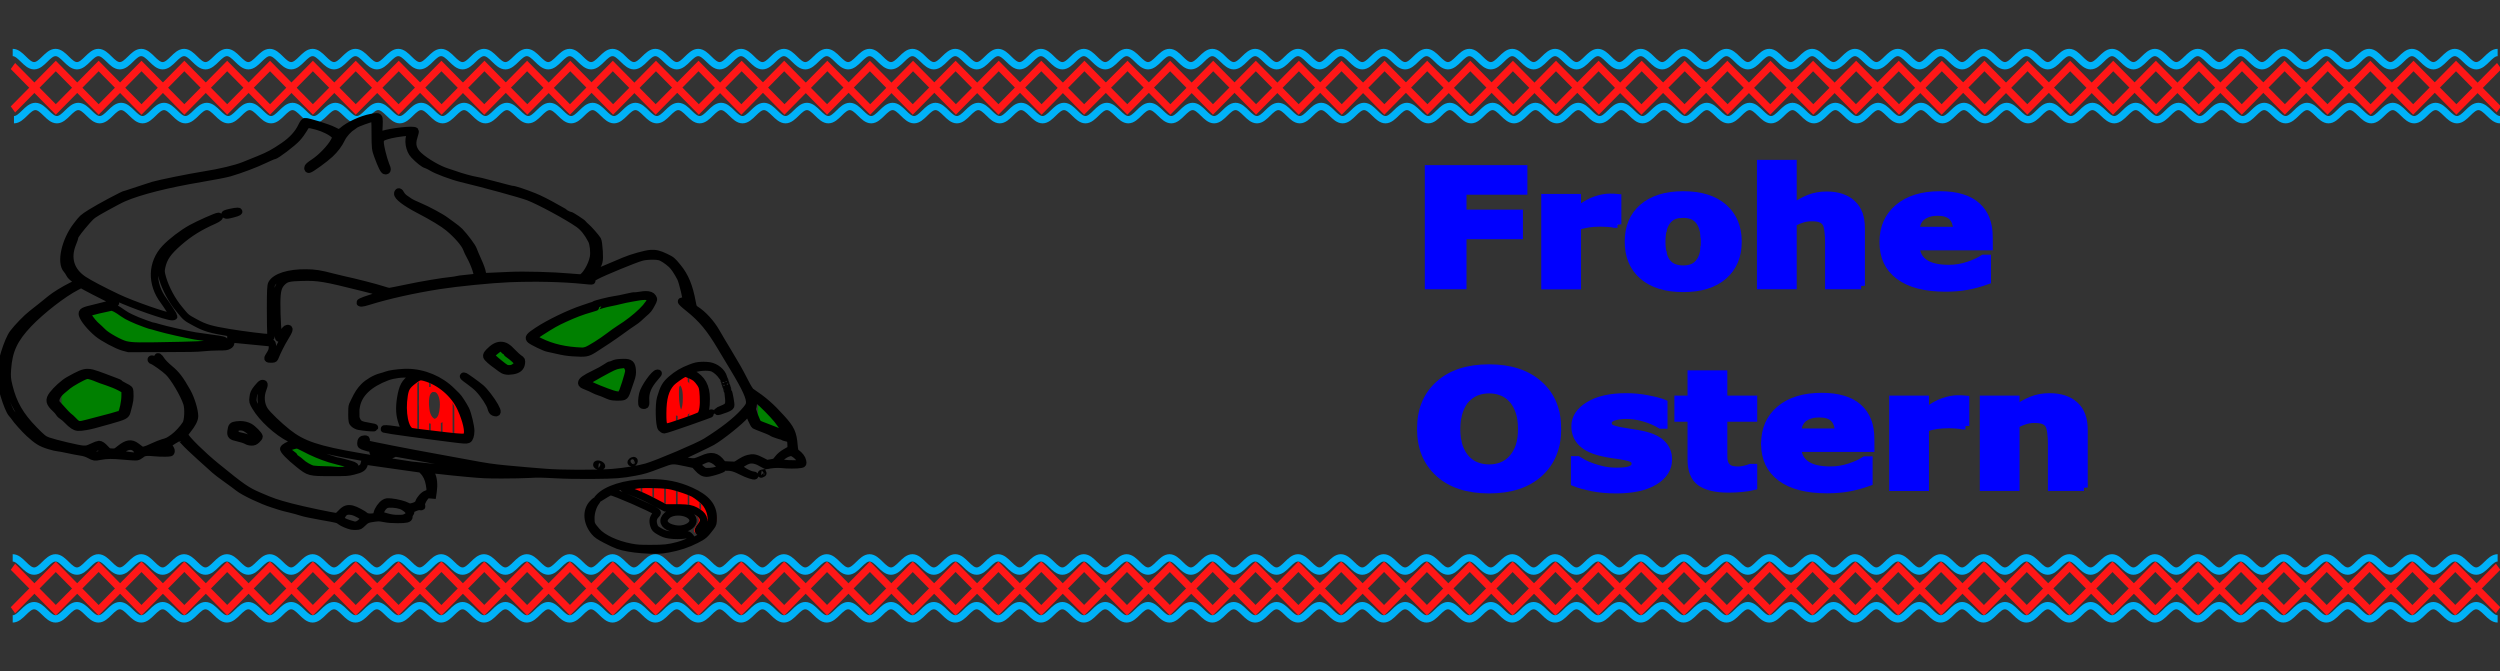 <?xml version="1.0" encoding="utf-8"?>
<!-- Generator: Adobe Illustrator 18.1.1, SVG Export Plug-In . SVG Version: 6.00 Build 0)  -->
<svg version="1.1"
	 id="svg2825" xmlns:dc="http://purl.org/dc/elements/1.1/" xmlns:cc="http://creativecommons.org/ns#" xmlns:inkscape="http://www.inkscape.org/namespaces/inkscape" xmlns:sodipodi="http://sodipodi.sourceforge.net/DTD/sodipodi-0.dtd" xmlns:rdf="http://www.w3.org/1999/02/22-rdf-syntax-ns#" xmlns:svg="http://www.w3.org/2000/svg" inkscape:version="0.91 r13725" sodipodi:docname="Plot - Frohe Ostern Bisasam.svg"
	 xmlns="http://www.w3.org/2000/svg" xmlns:xlink="http://www.w3.org/1999/xlink" x="0px" y="0px" viewBox="854 -129.1 4096 1100"
	 enable-background="new 854 -129.1 4096 1100" xml:space="preserve">
<rect x="854" y="-129.1" width="4096" height="1100" fill="#333333" stroke="none"/>
<g>
	
		<sodipodi:namedview  showgrid="false" inkscape:cy="692.81471" inkscape:cx="686.96771" inkscape:zoom="0.4171875" borderopacity="1.0" bordercolor="#666666" pagecolor="#ffffff" id="base" inkscape:window-maximized="1" inkscape:current-layer="layer6" inkscape:pageshadow="2" inkscape:pageopacity="0.0" inkscape:window-x="-8" inkscape:document-units="px" inkscape:window-y="-8" inkscape:window-height="987" inkscape:window-width="1680" inkscape:snap-text-baseline="false">
		</sodipodi:namedview>
	<defs>
		
		
			<inkscape:perspective  id="perspective2833" inkscape:vp_x="0 : 526.18109 : 1" inkscape:vp_y="0 : 1000 : 0" sodipodi:type="inkscape:persp3d" inkscape:vp_z="744.09448 : 526.18109 : 1" inkscape:persp3d-origin="372.04724 : 350.78739 : 1">
			</inkscape:perspective>
		
			<inkscape:perspective  id="perspective10" inkscape:vp_x="0 : 526.18109 : 1" inkscape:vp_y="0 : 1000 : 0" sodipodi:type="inkscape:persp3d" inkscape:vp_z="744.09448 : 526.18109 : 1" inkscape:persp3d-origin="372.04724 : 350.78739 : 1">
			</inkscape:perspective>
		
			<inkscape:perspective  id="perspective27353" inkscape:vp_x="0 : 526.18109 : 1" inkscape:vp_y="0 : 1000 : 0" sodipodi:type="inkscape:persp3d" inkscape:vp_z="744.09448 : 526.18109 : 1" inkscape:persp3d-origin="372.04724 : 350.78739 : 1">
			</inkscape:perspective>
		
			<inkscape:perspective  id="perspective6460" inkscape:vp_x="0 : 0.5 : 1" inkscape:vp_y="0 : 1000 : 0" sodipodi:type="inkscape:persp3d" inkscape:vp_z="1 : 0.5 : 1" inkscape:persp3d-origin="0.5 : 0.33333333 : 1">
			</inkscape:perspective>
		
			<inkscape:perspective  id="perspective23322" inkscape:vp_x="0 : 0.5 : 1" inkscape:vp_y="0 : 1000 : 0" sodipodi:type="inkscape:persp3d" inkscape:vp_z="1 : 0.5 : 1" inkscape:persp3d-origin="0.5 : 0.33333333 : 1">
			</inkscape:perspective>
		
			<inkscape:perspective  id="perspective23344" inkscape:vp_x="0 : 0.5 : 1" inkscape:vp_y="0 : 1000 : 0" sodipodi:type="inkscape:persp3d" inkscape:vp_z="1 : 0.5 : 1" inkscape:persp3d-origin="0.5 : 0.33333333 : 1">
			</inkscape:perspective>
		
			<inkscape:perspective  id="perspective23344-6" inkscape:vp_x="0 : 0.5 : 1" inkscape:vp_y="0 : 1000 : 0" sodipodi:type="inkscape:persp3d" inkscape:vp_z="1 : 0.5 : 1" inkscape:persp3d-origin="0.5 : 0.33333333 : 1">
			</inkscape:perspective>
		
			<inkscape:perspective  id="perspective23375" inkscape:vp_x="0 : 0.5 : 1" inkscape:vp_y="0 : 1000 : 0" sodipodi:type="inkscape:persp3d" inkscape:vp_z="1 : 0.5 : 1" inkscape:persp3d-origin="0.5 : 0.33333333 : 1">
			</inkscape:perspective>
		
			<inkscape:perspective  id="perspective23375-0" inkscape:vp_x="0 : 0.5 : 1" inkscape:vp_y="0 : 1000 : 0" sodipodi:type="inkscape:persp3d" inkscape:vp_z="1 : 0.5 : 1" inkscape:persp3d-origin="0.5 : 0.33333333 : 1">
			</inkscape:perspective>
		
			<inkscape:perspective  id="perspective23375-9" inkscape:vp_x="0 : 0.5 : 1" inkscape:vp_y="0 : 1000 : 0" sodipodi:type="inkscape:persp3d" inkscape:vp_z="1 : 0.5 : 1" inkscape:persp3d-origin="0.5 : 0.33333333 : 1">
			</inkscape:perspective>
		
			<inkscape:perspective  id="perspective23375-91" inkscape:vp_x="0 : 0.5 : 1" inkscape:vp_y="0 : 1000 : 0" sodipodi:type="inkscape:persp3d" inkscape:vp_z="1 : 0.5 : 1" inkscape:persp3d-origin="0.5 : 0.33333333 : 1">
			</inkscape:perspective>
		
			<inkscape:perspective  id="perspective23375-3" inkscape:vp_x="0 : 0.5 : 1" inkscape:vp_y="0 : 1000 : 0" sodipodi:type="inkscape:persp3d" inkscape:vp_z="1 : 0.5 : 1" inkscape:persp3d-origin="0.5 : 0.33333333 : 1">
			</inkscape:perspective>
		
			<inkscape:perspective  id="perspective23375-5" inkscape:vp_x="0 : 0.5 : 1" inkscape:vp_y="0 : 1000 : 0" sodipodi:type="inkscape:persp3d" inkscape:vp_z="1 : 0.5 : 1" inkscape:persp3d-origin="0.5 : 0.33333333 : 1">
			</inkscape:perspective>
		
			<inkscape:perspective  id="perspective23375-8" inkscape:vp_x="0 : 0.5 : 1" inkscape:vp_y="0 : 1000 : 0" sodipodi:type="inkscape:persp3d" inkscape:vp_z="1 : 0.5 : 1" inkscape:persp3d-origin="0.5 : 0.33333333 : 1">
			</inkscape:perspective>
		
			<inkscape:perspective  id="perspective23375-4" inkscape:vp_x="0 : 0.5 : 1" inkscape:vp_y="0 : 1000 : 0" sodipodi:type="inkscape:persp3d" inkscape:vp_z="1 : 0.5 : 1" inkscape:persp3d-origin="0.5 : 0.33333333 : 1">
			</inkscape:perspective>
		
			<inkscape:perspective  id="perspective23375-38" inkscape:vp_x="0 : 0.5 : 1" inkscape:vp_y="0 : 1000 : 0" sodipodi:type="inkscape:persp3d" inkscape:vp_z="1 : 0.5 : 1" inkscape:persp3d-origin="0.5 : 0.33333333 : 1">
			</inkscape:perspective>
		
			<inkscape:perspective  id="perspective23375-80" inkscape:vp_x="0 : 0.5 : 1" inkscape:vp_y="0 : 1000 : 0" sodipodi:type="inkscape:persp3d" inkscape:vp_z="1 : 0.5 : 1" inkscape:persp3d-origin="0.5 : 0.33333333 : 1">
			</inkscape:perspective>
		
			<inkscape:perspective  id="perspective23375-03" inkscape:vp_x="0 : 0.5 : 1" inkscape:vp_y="0 : 1000 : 0" sodipodi:type="inkscape:persp3d" inkscape:vp_z="1 : 0.5 : 1" inkscape:persp3d-origin="0.5 : 0.33333333 : 1">
			</inkscape:perspective>
		
			<inkscape:perspective  id="perspective23375-6" inkscape:vp_x="0 : 0.5 : 1" inkscape:vp_y="0 : 1000 : 0" sodipodi:type="inkscape:persp3d" inkscape:vp_z="1 : 0.5 : 1" inkscape:persp3d-origin="0.5 : 0.33333333 : 1">
			</inkscape:perspective>
		
			<inkscape:perspective  id="perspective23375-1" inkscape:vp_x="0 : 0.5 : 1" inkscape:vp_y="0 : 1000 : 0" sodipodi:type="inkscape:persp3d" inkscape:vp_z="1 : 0.5 : 1" inkscape:persp3d-origin="0.5 : 0.33333333 : 1">
			</inkscape:perspective>
		
			<inkscape:perspective  id="perspective23375-88" inkscape:vp_x="0 : 0.5 : 1" inkscape:vp_y="0 : 1000 : 0" sodipodi:type="inkscape:persp3d" inkscape:vp_z="1 : 0.5 : 1" inkscape:persp3d-origin="0.5 : 0.33333333 : 1">
			</inkscape:perspective>
	</defs>
	<g id="layer7" inkscape:label="6 Farbe Gelb" inkscape:groupmode="layer">
	</g>
	<g id="layer4" inkscape:label="7 Farbe Orange" inkscape:groupmode="layer">
	</g>
	<g id="layer5" inkscape:label="4 Farbe Rot" inkscape:groupmode="layer">
		<g id="layer3" transform="translate(31.308,-204.816)" inkscape:label="1-Red">
			<g id="g7818" transform="matrix(1,0,0,1.188,0,-52.548)">
				
					<path id="path24415" inkscape:connector-curvature="0" sodipodi:nodetypes="ccccccccccccccccccccccccccccccccccccccccccccccccccccccccccc" fill="none" stroke="#FF1717" stroke-width="11.012" d="
					M843.9,258.9l70.2-59.9l70.2,59.9l70.2-59.9l70.2,59.9l70.2-59.9l70.2,59.9l70.2-59.9l70.2,59.9L1476,199l70.2,59.9l70.2-59.9
					l70.2,59.9L1757,199l70.2,59.9l70.2-59.9l70.2,59.9l70.2-59.9l70.2,59.9l70.2-59.9l70.2,59.9l70.2-59.9l70.2,59.9l70.2-59.9
					l70.2,59.9l70.2-59.9l70.2,59.9l70.2-59.9l70.2,59.9l70.2-59.9l70.2,59.9l70.2-59.9l70.2,59.9l70.2-59.9l70.2,59.9l70.2-59.9
					l70.2,59.9l70.2-59.9l70.2,59.9L3583,199l70.2,59.9l70.2-59.9l70.2,59.9l70.2-59.9l70.2,59.9l70.2-59.9l70.2,59.9l70.2-59.9
					l70.2,59.9l70.2-59.9l70.2,59.9l70.2-59.9l70.2,59.9l70.2-59.9l70.2,59.9l70.2-59.9l70.2,59.9l70.2-59.9l70.2,59.9"/>
				
					<path id="path23965" inkscape:connector-curvature="0" sodipodi:nodetypes="ccccccccccccccccccccccccccccccccccccccccccccccccccccccccccc" fill="none" stroke="#FF1717" stroke-width="11.012" d="
					M843.9,199l70.2,59.9l70.2-59.9l70.2,59.9l70.2-59.9l70.2,59.9l70.2-59.9l70.2,59.9l70.2-59.9l70.2,59.9l70.2-59.9l70.2,59.9
					l70.2-59.9l70.2,59.9l70.2-59.9l70.2,59.9l70.2-59.9l70.2,59.9l70.2-59.9l70.2,59.9l70.2-59.9l70.2,59.9l70.2-59.9l70.2,59.9
					l70.2-59.9l70.2,59.9L2670,199l70.2,59.9l70.2-59.9l70.2,59.9l70.2-59.9l70.2,59.9l70.2-59.9l70.2,59.9l70.2-59.9l70.2,59.9
					l70.2-59.9l70.2,59.9l70.2-59.9l70.2,59.9l70.2-59.9l70.2,59.9l70.2-59.9l70.2,59.9l70.2-59.9l70.2,59.9l70.2-59.9l70.2,59.9
					l70.2-59.9l70.2,59.9l70.2-59.9l70.2,59.9L4496,199l70.2,59.9l70.2-59.9l70.2,59.9L4777,199l70.2,59.9l70.2-59.9"/>
			</g>
			<g id="g7843" transform="matrix(1,0,0,1.188,0,593.452)">
				
					<path id="path7845" inkscape:connector-curvature="0" sodipodi:nodetypes="ccccccccccccccccccccccccccccccccccccccccccccccccccccccccccc" fill="none" stroke="#FF1717" stroke-width="11.012" d="
					M843.9,405.8l70.2-59.9l70.2,59.9l70.2-59.9l70.2,59.9l70.2-59.9l70.2,59.9l70.2-59.9l70.2,59.9l70.2-59.9l70.2,59.9l70.2-59.9
					l70.2,59.9l70.2-59.9l70.2,59.9l70.2-59.9l70.2,59.9l70.2-59.9l70.2,59.9l70.2-59.9l70.2,59.9l70.2-59.9l70.2,59.9l70.2-59.9
					l70.2,59.9l70.2-59.9l70.2,59.9l70.2-59.9l70.2,59.9l70.2-59.9l70.2,59.9l70.2-59.9l70.2,59.9l70.2-59.9l70.2,59.9l70.2-59.9
					l70.2,59.9l70.2-59.9l70.2,59.9l70.2-59.9l70.2,59.9l70.2-59.9l70.2,59.9l70.2-59.9l70.2,59.9l70.2-59.9l70.2,59.9l70.2-59.9
					l70.2,59.9l70.2-59.9l70.2,59.9l70.2-59.9l70.2,59.9l70.2-59.9l70.2,59.9l70.2-59.9l70.2,59.9l70.2-59.9l70.2,59.9"/>
				
					<path id="path7847" inkscape:connector-curvature="0" sodipodi:nodetypes="ccccccccccccccccccccccccccccccccccccccccccccccccccccccccccc" fill="none" stroke="#FF1717" stroke-width="11.012" d="
					M843.9,345.8l70.2,59.9l70.2-59.9l70.2,59.9l70.2-59.9l70.2,59.9l70.2-59.9l70.2,59.9l70.2-59.9l70.2,59.9l70.2-59.9l70.2,59.9
					l70.2-59.9l70.2,59.9l70.2-59.9l70.2,59.9l70.2-59.9l70.2,59.9l70.2-59.9l70.2,59.9l70.2-59.9l70.2,59.9l70.2-59.9l70.2,59.9
					l70.2-59.9l70.2,59.9l70.2-59.9l70.2,59.9l70.2-59.9l70.2,59.9l70.2-59.9l70.2,59.9l70.2-59.9l70.2,59.9l70.2-59.9l70.2,59.9
					l70.2-59.9l70.2,59.9l70.2-59.9l70.2,59.9l70.2-59.9l70.2,59.9l70.2-59.9l70.2,59.9l70.2-59.9l70.2,59.9l70.2-59.9l70.2,59.9
					l70.2-59.9l70.2,59.9l70.2-59.9l70.2,59.9l70.2-59.9l70.2,59.9l70.2-59.9l70.2,59.9l70.2-59.9l70.2,59.9l70.2-59.9"/>
			</g>
		</g>
		<g id="g3887" transform="matrix(1.891,0,0,1,-933.031,0)">
			<path id="path3540" inkscape:connector-curvature="0" fill="none" stroke="#FF0000" stroke-width="8.727" d="M1340.5,586.7
				c-4.4-0.8-36.4-8.1-38-8.7c-3.9-1.5-6.5-12.8-7.4-32.6c-0.6-11.8,0.7-30.8,2.5-38c1.3-5.1,8.9-17.7,11.3-18.6
				c3.1-1.2,13.6,7.2,19.8,15.9c4.4,6.1,9.8,17,12.5,25.2c6.3,18.8,10.4,48.4,7.8,55.2c-0.7,1.8-1.2,2.1-3.7,2
				C1343.7,587,1341.5,586.8,1340.5,586.7L1340.5,586.7z M1326.5,558.4c2.4-3.5,3.4-9,3.9-19.9c0.6-13.5-1.3-24.4-4.8-27.9
				c-2.3-2.3-7.1-2.5-9-0.4c-3.2,3.5-4.3,8.7-4.3,20.5c0,15.9,1.8,24.8,5.9,29.3C1320.2,562.3,1324.4,561.5,1326.5,558.4
				L1326.5,558.4z"/>
			<path id="path3890" inkscape:connector-curvature="0" fill="none" stroke="#FF0000" stroke-width="8.727" d="M1302.2,497.5v80.3
				 M1312.4,525.3v-35.8 M1312.4,535.4v44.9 M1322.6,509.1v-11.5 M1322.6,561.1v21.5 M1332.8,584.9v-73.6 M1343,535.9v51"/>
		</g>
		<g id="g3892" transform="matrix(1.891,0,0,1,-933.031,0)">
			<path id="path3546" inkscape:connector-curvature="0" fill="none" stroke="#FF0000" stroke-width="8.727" d="M1552.2,743.1
				c-2.2-2.4-2.2-3,1.4-12.8c2.7-7.5,1.2-14.8-4.3-21.3c-1.5-1.8-3.6-3.4-5.5-4.3c-3-1.4-3.5-1.5-12.2-1.7l-9.1-0.2l-9.2-8.8
				c-10.1-9.6-13.7-12.7-21.2-18.2c-6.1-4.5-6.6-5-5.5-6.1c0.4-0.4,3.2-1.7,6.2-2.8c5.4-2,5.4-2,14-2c12.3,0,16.7,0.7,22.7,3.7
				c5.5,2.7,12,6.9,15.6,10c2.9,2.6,8.4,10.4,10.9,15.7c3.8,8,6.3,22.9,5.2,30.5c-0.8,4.9-6.2,19.5-7.3,19.5
				C1553.5,744.3,1552.9,743.7,1552.2,743.1L1552.2,743.1z"/>
			<path id="path3895" inkscape:connector-curvature="0" fill="none" stroke="#FF0000" stroke-width="8.727" d="M1495.7,665.9v12.8
				 M1505.9,687.3V665 M1516.1,665.3v31.4 M1526.3,702.8v-35.4 M1536.5,672.7v30.4 M1546.6,706.5v-25.9 M1556.8,697.2v40.5"/>
		</g>
		<g id="g3897" transform="matrix(1.891,0,0,1,-933.031,0)">
			<path id="path3544" inkscape:connector-curvature="0" fill="none" stroke="#FF0000" stroke-width="8.727" d="M1521,568.6
				c-1.8-3.3-1.6-36.9,0.3-50c2.1-14.6,6.2-23.9,14.7-33.4l2.6-2.9l2.1,1.4c5.5,3.6,9,8.8,11.5,16.9c1.6,5.3,2.4,16.5,2,30.4
				c-0.3,11.6-1.1,17.7-2.7,20.2c-0.9,1.4-7.7,6.2-18.8,13.3C1524.2,570.1,1522.2,570.8,1521,568.6L1521,568.6z M1538.7,545
				c1.6-4.1,2.3-10.7,2.3-22.4c0-15-1.5-22.5-5-25.1c-1.4-1-1.6-1.1-3-0.3c-0.9,0.5-1.9,1.9-2.8,4c-1.3,3.1-1.3,3.5-1.3,16.1
				c0,14.2,1.1,24.5,2.9,28.7c1,2.3,1.1,2.4,3.4,2.2C1537.5,548,1537.6,547.9,1538.7,545L1538.7,545z"/>
			<path id="path3900" inkscape:connector-curvature="0" fill="none" stroke="#FF0000" stroke-width="8.727" d="M1526.3,500.2v68.3
				 M1536.5,497.9v-13 M1536.5,548v14.1 M1546.6,555.2v-66"/>
		</g>
	</g>
	<g id="layer1" transform="translate(0,-252.362)" inkscape:label="2 Bild Hase" inkscape:groupmode="layer">
	</g>
	<g id="layer8" inkscape:label="3 Farbe Gruen" inkscape:groupmode="layer">
		<g id="g3605" transform="matrix(1.891,0,0,1,-933.031,0)">
			<path id="path3608" inkscape:connector-curvature="0" fill="none" stroke="#008000" stroke-width="8.727" d="M1002.7,506.4v40.5
				 M1010.3,560.4v-63.9 M1017.9,489.1v75 M1025.6,560.9v-71.9 M1033.2,494.4v62.9 M1040.8,553.2v-53.3 M1048.5,505.8v42.1"/>
		</g>
		<g id="g3610" transform="matrix(1.891,0,0,1,-933.031,0)">
			<path id="path3613" inkscape:connector-curvature="0" fill="none" stroke="#008000" stroke-width="8.727" d="M1461,489v15.4
				 M1468.6,510v-28.3 M1476.2,475v39.8 M1483.9,510.5v-40.9"/>
		</g>
		<g id="g3615" transform="matrix(1.891,0,0,1,-933.031,0)">
			<path id="path3618" inkscape:connector-curvature="0" fill="none" stroke="#008000" stroke-width="8.727" d="M1415.1,413.9v17
				 M1422.8,436.7v-30.8 M1430.4,398.4v42.4 M1438,443.4v-51.9 M1445.7,385.4v59.4 M1453.3,442.7v-63 M1461,375v60.2 M1468.6,426
				v-55.2 M1476.2,367v49.1 M1483.9,405.8v-42.6 M1491.5,360.2v34.7 M1499.1,382.7v-24.9 M1506.8,358.6v7.2"/>
		</g>
		<g id="g3620" transform="matrix(1.891,0,0,1,-933.031,0)">
			<path id="path3623" inkscape:connector-curvature="0" fill="none" stroke="#008000" stroke-width="8.727" d="M1376.9,444.5v18.6
				 M1384.6,472.9v-22.5 M1392.2,464.6v4.7"/>
		</g>
		<g id="g3625" transform="matrix(1.891,0,0,1,-933.031,0)">
			<path id="path3628" inkscape:connector-curvature="0" fill="none" stroke="#008000" stroke-width="8.727" d="M1201.3,601.1v18
				 M1208.9,630.7V606 M1216.5,612.6v25.6 M1224.2,639.8v-21.3 M1231.8,623.5v17 M1239.4,641v-13.2 M1247.1,632.4v6.6"/>
		</g>
		<g id="g3630" transform="matrix(1.891,0,0,1,-933.031,0)">
			<path id="path3633" inkscape:connector-curvature="0" fill="none" stroke="#008000" stroke-width="8.727" d="M1025.6,382v13.9
				 M1033.2,410.7v-32.4 M1040.8,375.1v46.4 M1048.5,430.2v-48.9 M1056.1,388.9v46.9 M1063.8,436.6v-40.9 M1071.4,401.4v35.2
				 M1079,436.5v-30.2 M1086.7,410.5v25.8 M1094.3,436v-21.8 M1102,417.4v18.3 M1109.6,435.3v-15.2 M1117.2,422.5v12.3
				 M1124.9,434.2v-9.4 M1132.5,427.1v6"/>
		</g>
		<g id="g3635" transform="matrix(1.891,0,0,1,-933.031,0)">
			<path id="path3638" inkscape:connector-curvature="0" fill="none" stroke="#008000" stroke-width="8.727" d="M1606.1,535.1v31.9
				 M1613.7,572.7v-22.6 M1621.4,567.4v10.9"/>
		</g>
	</g>
	<g id="layer6" inkscape:label="5 Farbe Blau" inkscape:groupmode="layer">
		
			<path id="path7816" inkscape:connector-curvature="0" sodipodi:nodetypes="czzzzzzzzzzzzzzzzzzzzzzzzzzzzzzzzzzzzzzzzzzzzzzzzzzzzzzzzzzzzzzzzzzzzzzzzzzzzzzzzzzzzzzzzzzzzzzzzzzzzzzzzzzzzzzzzzzzc" fill="none" stroke="#00B2F8" stroke-width="12" d="
			M874.8-43.1c13,0,22.1,21.7,35.1,21.7S932-43.1,945-43.1s22.1,21.7,35.1,21.7s22.1-21.7,35.1-21.7c13,0,22.1,21.7,35.1,21.7
			s22.1-21.7,35.1-21.7c13,0,22.1,21.7,35.1,21.7s22.1-21.7,35.1-21.7s22.1,21.7,35.1,21.7s22.1-21.7,35.1-21.7s22.1,21.7,35.1,21.7
			s22.1-21.7,35.1-21.7s22.1,21.7,35.1,21.7s22.1-21.7,35.1-21.7s22.1,21.7,35.1,21.7s22.1-21.7,35.1-21.7s22.1,21.7,35.1,21.7
			s22.1-21.7,35.1-21.7s22.1,21.7,35.1,21.7s22.1-21.7,35.1-21.7c13,0,22.1,21.7,35.1,21.7s22.1-21.7,35.1-21.7
			c13,0,22.1,21.7,35.1,21.7c13,0,22.1-21.7,35.1-21.7s22.1,21.7,35.1,21.7c13,0,22.1-21.7,35.1-21.7s22.1,21.7,35.1,21.7
			s22.1-21.7,35.1-21.7c13,0,22.1,21.7,35.1,21.7c13,0,22.1-21.7,35.1-21.7s22.1,21.7,35.1,21.7c13,0,22.1-21.7,35.1-21.7
			c13,0,22.1,21.7,35.1,21.7c13,0,22.1-21.7,35.1-21.7s22.1,21.7,35.1,21.7s22.1-21.7,35.1-21.7s22.1,21.7,35.1,21.7
			s22.1-21.7,35.1-21.7s22.1,21.7,35.1,21.7c13,0,22.1-21.7,35.1-21.7s22.1,21.7,35.1,21.7s22.1-21.7,35.1-21.7
			c13,0,22.1,21.7,35.1,21.7s22.1-21.7,35.1-21.7c13,0,22.1,21.7,35.1,21.7c13,0,22.1-21.7,35.1-21.7s22.1,21.7,35.1,21.7
			s22.1-21.7,35.1-21.7c13,0,22.1,21.7,35.1,21.7s22.1-21.7,35.1-21.7s22.1,21.7,35.1,21.7c13,0,22.1-21.7,35.1-21.7
			c13,0,22.1,21.7,35.1,21.7s22.1-21.7,35.1-21.7s22.1,21.7,35.1,21.7c13,0,22.1-21.7,35.1-21.7s22.1,21.7,35.1,21.7
			s22.1-21.7,35.1-21.7c13,0,22.1,21.7,35.1,21.7c13,0,22.1-21.7,35.1-21.7c13,0,22.1,21.7,35.1,21.7c13,0,22.1-21.7,35.1-21.7
			s22.1,21.7,35.1,21.7s22.1-21.7,35.1-21.7c13,0,22.1,21.7,35.1,21.7s22.1-21.7,35.1-21.7s22.1,21.7,35.1,21.7
			c13,0,22.1-21.7,35.1-21.7s22.1,21.7,35.1,21.7s22.1-21.7,35.1-21.7s22.1,21.7,35.1,21.7c13,0,22.1-21.7,35.1-21.7
			s22.1,21.7,35.1,21.7s22.1-21.7,35.1-21.7c13,0,22.1,21.7,35.1,21.7c13,0,22.1-21.7,35.1-21.7c13,0,22.1,21.7,35.1,21.7
			c13,0,22.1-21.7,35.1-21.7c13,0,22.1,21.7,35.1,21.7c13,0,22.1-21.7,35.1-21.7c13,0,22.1,21.7,35.1,21.7c13,0,22.1-21.7,35.1-21.7
			c13,0,22.1,21.7,35.1,21.7c13,0,22.1-21.7,35.1-21.7c13,0,22.1,21.7,35.1,21.7c13,0,22.1-21.7,35.1-21.7c13,0,22.1,21.7,35.1,21.7
			c13,0,22.1-21.7,35.1-21.7c13,0,22.1,21.7,35.1,21.7c13,0,22.1-21.7,35.1-21.7c13,0,22.1,21.7,35.1,21.7c13,0,22.1-21.7,35.1-21.7
			c13,0,22.1,21.7,35.1,21.7s22.1-21.7,35.1-21.7s22.1,21.7,35.1,21.7c13,0,22.1-21.7,35.1-21.7s22.1,21.7,35.1,21.7
			s22.1-21.7,35.1-21.7c13,0,22.1,21.7,35.1,21.7s22.1-21.7,35.1-21.7s22.1,21.7,35.1,21.7c13,0,22.1-21.7,35.1-21.7
			s22.1,21.7,35.1,21.7s22.1-21.7,35.1-21.7c13,0,22.1,21.7,35.1,21.7c13,0,22.1-21.7,35.1-21.7c13,0,22.1,21.7,35.1,21.7
			c13,0,22.1-21.7,35.1-21.7s22.1,21.7,35.1,21.7s22.1-21.7,35.1-21.7c13,0,22.1,21.7,35.1,21.7c13,0,22.1-21.7,35.1-21.7
			s22.1,21.7,35.1,21.7c13,0,22.1-21.7,35.1-21.7c13,0,22.1,21.7,35.1,21.7s22.1-21.7,35.1-21.7"/>
		
			<path id="path7839" inkscape:connector-curvature="0" sodipodi:nodetypes="czzzzzzzzzzzzzzzzzzzzzzzzzzzzzzzzzzzzzzzzzzzzzzzzzzzzzzzzzzzzzzzzzzzzzzzzzzzzzzzzzzzzzzzzzzzzzzzzzzzzzzzzzzzzzzzzzzzc" fill="none" stroke="#00B2F8" stroke-width="12" d="
			M874.8,784.9c13,0,22.1,21.7,35.1,21.7s22.1-21.7,35.1-21.7s22.1,21.7,35.1,21.7s22.1-21.7,35.1-21.7c13,0,22.1,21.7,35.1,21.7
			s22.1-21.7,35.1-21.7c13,0,22.1,21.7,35.1,21.7s22.1-21.7,35.1-21.7s22.1,21.7,35.1,21.7s22.1-21.7,35.1-21.7s22.1,21.7,35.1,21.7
			s22.1-21.7,35.1-21.7s22.1,21.7,35.1,21.7s22.1-21.7,35.1-21.7s22.1,21.7,35.1,21.7s22.1-21.7,35.1-21.7s22.1,21.7,35.1,21.7
			s22.1-21.7,35.1-21.7s22.1,21.7,35.1,21.7s22.1-21.7,35.1-21.7c13,0,22.1,21.7,35.1,21.7s22.1-21.7,35.1-21.7
			c13,0,22.1,21.7,35.1,21.7c13,0,22.1-21.7,35.1-21.7s22.1,21.7,35.1,21.7c13,0,22.1-21.7,35.1-21.7s22.1,21.7,35.1,21.7
			s22.1-21.7,35.1-21.7s22.1,21.7,35.1,21.7c13,0,22.1-21.7,35.1-21.7s22.1,21.7,35.1,21.7c13,0,22.1-21.7,35.1-21.7
			c13,0,22.1,21.7,35.1,21.7c13,0,22.1-21.7,35.1-21.7s22.1,21.7,35.1,21.7s22.1-21.7,35.1-21.7s22.1,21.7,35.1,21.7
			s22.1-21.7,35.1-21.7s22.1,21.7,35.1,21.7c13,0,22.1-21.7,35.1-21.7s22.1,21.7,35.1,21.7s22.1-21.7,35.1-21.7
			c13,0,22.1,21.7,35.1,21.7s22.1-21.7,35.1-21.7s22.1,21.7,35.1,21.7c13,0,22.1-21.7,35.1-21.7s22.1,21.7,35.1,21.7
			s22.1-21.7,35.1-21.7c13,0,22.1,21.7,35.1,21.7s22.1-21.7,35.1-21.7s22.1,21.7,35.1,21.7c13,0,22.1-21.7,35.1-21.7
			c13,0,22.1,21.7,35.1,21.7s22.1-21.7,35.1-21.7s22.1,21.7,35.1,21.7c13,0,22.1-21.7,35.1-21.7s22.1,21.7,35.1,21.7
			s22.1-21.7,35.1-21.7c13,0,22.1,21.7,35.1,21.7s22.1-21.7,35.1-21.7s22.1,21.7,35.1,21.7c13,0,22.1-21.7,35.1-21.7
			s22.1,21.7,35.1,21.7s22.1-21.7,35.1-21.7c13,0,22.1,21.7,35.1,21.7s22.1-21.7,35.1-21.7s22.1,21.7,35.1,21.7
			c13,0,22.1-21.7,35.1-21.7s22.1,21.7,35.1,21.7s22.1-21.7,35.1-21.7s22.1,21.7,35.1,21.7c13,0,22.1-21.7,35.1-21.7
			s22.1,21.7,35.1,21.7s22.1-21.7,35.1-21.7c13,0,22.1,21.7,35.1,21.7c13,0,22.1-21.7,35.1-21.7s22.1,21.7,35.1,21.7
			c13,0,22.1-21.7,35.1-21.7c13,0,22.1,21.7,35.1,21.7c13,0,22.1-21.7,35.1-21.7c13,0,22.1,21.7,35.1,21.7c13,0,22.1-21.7,35.1-21.7
			c13,0,22.1,21.7,35.1,21.7c13,0,22.1-21.7,35.1-21.7c13,0,22.1,21.7,35.1,21.7c13,0,22.1-21.7,35.1-21.7c13,0,22.1,21.7,35.1,21.7
			c13,0,22.1-21.7,35.1-21.7c13,0,22.1,21.7,35.1,21.7c13,0,22.1-21.7,35.1-21.7c13,0,22.1,21.7,35.1,21.7s22.1-21.7,35.1-21.7
			c13,0,22.1,21.7,35.1,21.7s22.1-21.7,35.1-21.7s22.1,21.7,35.1,21.7c13,0,22.1-21.7,35.1-21.7s22.1,21.7,35.1,21.7
			s22.1-21.7,35.1-21.7c13,0,22.1,21.7,35.1,21.7s22.1-21.7,35.1-21.7s22.1,21.7,35.1,21.7c13,0,22.1-21.7,35.1-21.7
			s22.1,21.7,35.1,21.7s22.1-21.7,35.1-21.7c13,0,22.1,21.7,35.1,21.7s22.1-21.7,35.1-21.7s22.1,21.7,35.1,21.7
			c13,0,22.1-21.7,35.1-21.7s22.1,21.7,35.1,21.7s22.1-21.7,35.1-21.7c13,0,22.1,21.7,35.1,21.7c13,0,22.1-21.7,35.1-21.7
			s22.1,21.7,35.1,21.7c13,0,22.1-21.7,35.1-21.7c13,0,22.1,21.7,35.1,21.7s22.1-21.7,35.1-21.7"/>
		
			<path id="path7841" inkscape:connector-curvature="0" sodipodi:nodetypes="czzzzzzzzzzzzzzzzzzzzzzzzzzzzzzzzzzzzzzzzzzzzzzzzzzzzzzzzzzzzzzzzzzzzzzzzzzzzzzzzzzzzzzzzzzzzzzzzzzzzzzzzzzzzzzzzzzzc" fill="none" stroke="#00B2F8" stroke-width="12" d="
			M874.8,884.9c13,0,22.1-21.7,35.1-21.7s22.1,21.7,35.1,21.7s22.1-21.7,35.1-21.7s22.1,21.7,35.1,21.7c13,0,22.1-21.7,35.1-21.7
			s22.1,21.7,35.1,21.7c13,0,22.1-21.7,35.1-21.7s22.1,21.7,35.1,21.7s22.1-21.7,35.1-21.7s22.1,21.7,35.1,21.7s22.1-21.7,35.1-21.7
			s22.1,21.7,35.1,21.7s22.1-21.7,35.1-21.7s22.1,21.7,35.1,21.7s22.1-21.7,35.1-21.7s22.1,21.7,35.1,21.7s22.1-21.7,35.1-21.7
			s22.1,21.7,35.1,21.7s22.1-21.7,35.1-21.7s22.1,21.7,35.1,21.7c13,0,22.1-21.7,35.1-21.7s22.1,21.7,35.1,21.7
			c13,0,22.1-21.7,35.1-21.7c13,0,22.1,21.7,35.1,21.7s22.1-21.7,35.1-21.7c13,0,22.1,21.7,35.1,21.7s22.1-21.7,35.1-21.7
			s22.1,21.7,35.1,21.7c13,0,22.1-21.7,35.1-21.7c13,0,22.1,21.7,35.1,21.7s22.1-21.7,35.1-21.7c13,0,22.1,21.7,35.1,21.7
			c13,0,22.1-21.7,35.1-21.7c13,0,22.1,21.7,35.1,21.7s22.1-21.7,35.1-21.7s22.1,21.7,35.1,21.7s22.1-21.7,35.1-21.7
			s22.1,21.7,35.1,21.7s22.1-21.7,35.1-21.7c13,0,22.1,21.7,35.1,21.7s22.1-21.7,35.1-21.7s22.1,21.7,35.1,21.7
			c13,0,22.1-21.7,35.1-21.7s22.1,21.7,35.1,21.7c13,0,22.1-21.7,35.1-21.7c13,0,22.1,21.7,35.1,21.7s22.1-21.7,35.1-21.7
			s22.1,21.7,35.1,21.7c13,0,22.1-21.7,35.1-21.7s22.1,21.7,35.1,21.7s22.1-21.7,35.1-21.7c13,0,22.1,21.7,35.1,21.7
			c13,0,22.1-21.7,35.1-21.7s22.1,21.7,35.1,21.7s22.1-21.7,35.1-21.7c13,0,22.1,21.7,35.1,21.7s22.1-21.7,35.1-21.7
			s22.1,21.7,35.1,21.7c13,0,22.1-21.7,35.1-21.7s22.1,21.7,35.1,21.7c13,0,22.1-21.7,35.1-21.7c13,0,22.1,21.7,35.1,21.7
			s22.1-21.7,35.1-21.7s22.1,21.7,35.1,21.7c13,0,22.1-21.7,35.1-21.7s22.1,21.7,35.1,21.7s22.1-21.7,35.1-21.7
			c13,0,22.1,21.7,35.1,21.7s22.1-21.7,35.1-21.7s22.1,21.7,35.1,21.7s22.1-21.7,35.1-21.7c13,0,22.1,21.7,35.1,21.7
			s22.1-21.7,35.1-21.7s22.1,21.7,35.1,21.7c13,0,22.1-21.7,35.1-21.7c13,0,22.1,21.7,35.1,21.7c13,0,22.1-21.7,35.1-21.7
			c13,0,22.1,21.7,35.1,21.7c13,0,22.1-21.7,35.1-21.7c13,0,22.1,21.7,35.1,21.7c13,0,22.1-21.7,35.1-21.7c13,0,22.1,21.7,35.1,21.7
			c13,0,22.1-21.7,35.1-21.7c13,0,22.1,21.7,35.1,21.7c13,0,22.1-21.7,35.1-21.7c13,0,22.1,21.7,35.1,21.7c13,0,22.1-21.7,35.1-21.7
			c13,0,22.1,21.7,35.1,21.7c13,0,22.1-21.7,35.1-21.7c13,0,22.1,21.7,35.1,21.7c13,0,22.1-21.7,35.1-21.7s22.1,21.7,35.1,21.7
			c13,0,22.1-21.7,35.1-21.7s22.1,21.7,35.1,21.7s22.1-21.7,35.1-21.7c13,0,22.1,21.7,35.1,21.7s22.1-21.7,35.1-21.7
			s22.1,21.7,35.1,21.7c13,0,22.1-21.7,35.1-21.7s22.1,21.7,35.1,21.7s22.1-21.7,35.1-21.7c13,0,22.1,21.7,35.1,21.7
			s22.1-21.7,35.1-21.7s22.1,21.7,35.1,21.7c13,0,22.1-21.7,35.1-21.7s22.1,21.7,35.1,21.7c13,0,22.1-21.7,35.1-21.7
			c13,0,22.1,21.7,35.1,21.7s22.1-21.7,35.1-21.7s22.1,21.7,35.1,21.7c13,0,22.1-21.7,35.1-21.7c13,0,22.1,21.7,35.1,21.7
			s22.1-21.7,35.1-21.7c13,0,22.1,21.7,35.1,21.7c13,0,22.1-21.7,35.1-21.7s22.1,21.7,35.1,21.7"/>
		<g id="text4678" transform="matrix(1.061,0,0,0.943,769.116,0)">
			<g id="g6204">
				<path id="path5290" inkscape:connector-curvature="0" fill="#FFFFFF" stroke="#0000FF" stroke-width="12" d="M2432.6,195.4h-94
					v37.9h87.1v39.4h-87.1v87h-52.4V156h146.4L2432.6,195.4L2432.6,195.4z"/>
				<path id="path6207" inkscape:connector-curvature="0" fill="none" stroke="#0000FF" stroke-width="12" d="M2287.2,156v203.8
					 M2294.4,359.7V156 M2301.6,156v203.8 M2308.8,359.7V156 M2316,156v203.8 M2323.2,359.7V156 M2330.4,156v203.8 M2337.6,359.7
					V156 M2344.8,156v39.4 M2344.8,272.7v-39.4 M2352,156v39.4 M2352,272.7v-39.4 M2359.3,156v39.4 M2359.3,272.7v-39.4 M2366.5,156
					v39.4 M2366.5,272.7v-39.4 M2373.7,156v39.4 M2373.7,272.7v-39.4 M2380.9,156v39.4 M2380.9,272.7v-39.4 M2388.1,156v39.4
					 M2388.1,272.7v-39.4 M2395.3,156v39.4 M2395.3,272.7v-39.4 M2402.5,156v39.4 M2402.5,272.7v-39.4 M2409.7,156v39.4
					 M2409.7,272.7v-39.4 M2416.9,156v39.4 M2416.9,272.7v-39.4 M2424.1,156v39.4 M2424.1,272.7v-39.4 M2431.3,156v39.4"/>
			</g>
			<g id="g6209">
				<path id="path5302" inkscape:connector-curvature="0" fill="#FFFFFF" stroke="#0000FF" stroke-width="12" d="M2656,661.4
					c0,15.9-7.1,28.7-21.4,38.5c-14.3,9.7-33.8,14.5-58.6,14.5c-13.7,0-26.2-1.3-37.3-3.8c-11.2-2.6-20.1-5.4-26.9-8.5v-40.5h4.5
					c2.5,1.7,5.3,3.6,8.5,5.7c3.3,2,7.9,4.2,13.9,6.6c5.1,2.1,10.9,3.9,17.4,5.5c6.5,1.5,13.4,2.2,20.9,2.2c9.7,0,16.9-1,21.5-3.1
					c4.7-2.2,7-5.4,7-9.6c0-3.7-1.4-6.4-4.1-8.1c-2.7-1.7-8-3.4-15.6-4.9c-3.7-0.8-8.6-1.7-15-2.6c-6.2-1-11.9-2.2-17-3.6
					c-14-3.6-24.4-9.3-31.1-17c-6.8-7.8-10.2-17.4-10.2-28.9c0-14.8,7-27.1,21-36.8c14.1-9.9,33.3-14.8,57.6-14.8
					c11.5,0,22.5,1.2,33.1,3.6c10.6,2.3,18.9,4.7,24.8,7.4V602h-4.3c-7.3-5-15.7-9.1-25.1-12.2c-9.3-3.2-18.8-4.8-28.4-4.8
					c-8,0-14.7,1.1-20.2,3.3c-5.4,2.2-8.1,5.3-8.1,9.3c0,3.6,1.2,6.4,3.7,8.3c2.5,1.9,8.3,3.8,17.4,5.7c5,1,10.4,2,16.2,3
					c5.9,0.9,11.7,2.1,17.6,3.6c13,3.4,22.6,8.7,28.8,16C2652.9,641.5,2656,650.5,2656,661.4L2656,661.4z"/>
				<path id="path6212" inkscape:connector-curvature="0" fill="none" stroke="#0000FF" stroke-width="12" d="M2517.7,583.7v41.5
					 M2517.7,704.2v-41.8 M2524.9,574.2v60.4 M2524.9,706.8v-39.5 M2532.1,568.1v72.3 M2532.1,708.7v-37.8 M2539.3,563.4v80.9
					 M2539.3,710.6V674 M2546.5,559.9v87.3 M2546.5,712v-35.4 M2553.7,557.3v92.2 M2553.7,713v-34.4 M2560.9,555.3v95.9
					 M2560.9,713.7v-33.6 M2568.1,553.9v35.9 M2568.1,652.6v-45.9 M2568.1,681v33.1 M2575.3,586.9V553 M2575.3,609.4v44.5
					 M2575.3,714.3v-32.9 M2582.5,552.4v33.2 M2582.5,655.2v-43.9 M2582.5,681.3v32.8 M2589.7,585.1v-32.9 M2589.7,612.7v44
					 M2589.7,713.7v-33 M2596.9,552.3v32.9 M2596.9,658.7v-44.7 M2596.9,678.9v34 M2604.1,586v-33.3 M2604.1,615.5v47.8
					 M2604.1,711.8v-38 M2611.3,553.5v33.9 M2611.3,710.1v-93.2 M2618.5,554.6v34.8 M2618.5,707.9v-89.4 M2625.7,556.1V592
					 M2625.7,704.8v-84.1 M2632.9,557.9v37.2 M2632.9,700.9v-77 M2640.1,559.9V599 M2640.1,695.6v-67.3 M2647.3,562.5V602
					 M2647.3,688v-53 M2654.5,649.6v23.8"/>
			</g>
			<g id="g6214">
				<path id="path5292" inkscape:connector-curvature="0" fill="#FFFFFF" stroke="#0000FF" stroke-width="12" d="M2577.8,253h-4.4
					c-2.1-0.7-5.5-1.3-10.2-1.6s-8.6-0.5-11.7-0.5c-7,0-13.3,0.5-18.7,1.4s-11.2,2.5-17.4,4.7v102.9h-49.4V206.1h49.4v22.6
					c10.9-9.3,20.3-15.5,28.4-18.5c8-3.1,15.5-4.7,22.2-4.7c1.7,0,3.7,0,5.9,0.1c2.2,0.1,4.1,0.2,5.8,0.4V253L2577.8,253z"/>
				<path id="path6217" inkscape:connector-curvature="0" fill="none" stroke="#0000FF" stroke-width="12" d="M2467.3,206.1v153.7
					 M2474.5,359.7V206.1 M2481.7,206.1v153.7 M2488.9,359.7V206.1 M2496.1,206.1v153.7 M2503.3,359.7V206.1 M2510.5,206.1v153.7
					 M2517.7,256.2v-29.2 M2524.9,221.2V254 M2532.1,252.4v-36.1 M2539.3,212.3v39.2 M2546.5,251v-41.7 M2553.7,207.1v43.7
					 M2560.9,251.2v-45.4 M2568.1,205.5v46.3 M2575.3,253v-47.1"/>
			</g>
			<g id="g6219">
				<path id="path5308" inkscape:connector-curvature="0" fill="#FFFFFF" stroke="#0000FF" stroke-width="12" d="M3115.1,603.3h-4.4
					c-2.1-0.7-5.5-1.3-10.2-1.6c-4.7-0.4-8.6-0.5-11.7-0.5c-7,0-13.3,0.5-18.7,1.4c-5.4,0.9-11.2,2.5-17.4,4.7v102.9h-49.4V556.4
					h49.4V579c10.9-9.3,20.3-15.5,28.4-18.5c8-3.1,15.5-4.7,22.2-4.7c1.7,0,3.7,0,5.9,0.1c2.2,0.1,4.1,0.2,5.8,0.4V603.3
					L3115.1,603.3z"/>
				<path id="path6222" inkscape:connector-curvature="0" fill="none" stroke="#0000FF" stroke-width="12" d="M3007.3,556.4v153.7
					 M3014.5,710.1V556.4 M3021.7,556.4v153.7 M3028.9,710.1V556.4 M3036.1,556.4v153.7 M3043.3,710.1V556.4 M3050.5,556.4v153.7
					 M3057.7,605.6V575 M3064.9,569.6v34.1 M3072.1,602.3V565 M3079.3,561.3v40.1 M3086.5,601.2v-42.6 M3093.7,556.9v44.5
					 M3100.9,601.7V556 M3108.1,556v46.8"/>
			</g>
			<g id="g6224">
				<path id="path5294" inkscape:connector-curvature="0" fill="#FFFFFF" stroke="#0000FF" stroke-width="12" d="M2763.6,283
					c0,25.3-7.4,45.2-22.2,59.8c-14.7,14.5-35.4,21.8-62.1,21.8s-47.5-7.3-62.3-21.8c-14.7-14.6-22.1-34.5-22.1-59.8
					c0-25.5,7.4-45.4,22.2-59.9c14.9-14.5,35.6-21.8,62.1-21.8c26.9,0,47.6,7.3,62.3,21.9C2756.2,237.8,2763.6,257.7,2763.6,283z
					 M2702.8,320.3c3.2-3.9,5.6-8.6,7.1-14.1c1.6-5.6,2.5-13.2,2.5-23c0-9-0.8-16.6-2.5-22.7c-1.6-6.1-3.9-11-6.9-14.6
					c-2.9-3.7-6.4-6.4-10.6-7.9c-4.1-1.6-8.6-2.3-13.3-2.3c-4.8,0-9,0.6-12.8,1.9c-3.7,1.3-7.2,3.8-10.6,7.7
					c-3,3.6-5.4,8.4-7.3,14.6c-1.7,6.2-2.6,14-2.6,23.4c0,8.4,0.8,15.7,2.3,21.9c1.6,6.1,3.8,11,6.9,14.8c2.9,3.6,6.4,6.2,10.4,7.8
					c4.1,1.6,8.8,2.5,14,2.5c4.5,0,8.7-0.7,12.8-2.2C2696.5,326.4,2700,323.9,2702.8,320.3L2702.8,320.3z"/>
				<path id="path6227" inkscape:connector-curvature="0" fill="none" stroke="#0000FF" stroke-width="12" d="M2596.9,261.9V304
					 M2604.1,325.1v-84.4 M2611.3,229.5v106.8 M2618.5,344.1V221.8 M2625.7,216v133.8 M2632.9,354.3V211.6 M2640.1,208.2v149.4
					 M2647.3,266.2v-60.6 M2647.3,298.9v61.3 M2654.5,247.1v-43.3 M2654.5,318.9V362 M2661.7,240v-37.5 M2661.7,325.6v37.7
					 M2668.9,236.9v-35.3 M2668.9,328.6v35.5 M2676.1,235.8v-34.5 M2676.1,329.9v34.5 M2683.3,236v-34.6 M2683.3,329.9v34.5
					 M2690.5,237.4v-35.6 M2690.5,328.5V364 M2697.7,240.7v-38.1 M2697.7,325.2v38.1 M2704.9,248.4v-44.5 M2704.9,317.5v44.3
					 M2712.1,276.4v-70.5 M2712.1,290.4v69.5 M2719.3,357.2V208.5 M2726.5,212v141.8 M2733.7,349.2V216.6 M2740.9,222.6v120.6
					 M2748.1,335V230.8 M2755.3,242.6v80.6 M2762.5,298.5v-31.2"/>
			</g>
			<g id="g6229">
				<path id="path5296" inkscape:connector-curvature="0" fill="#FFFFFF" stroke="#0000FF" stroke-width="12" d="M2954,359.7h-49.7
					v-76.2c0-6.2-0.3-12.4-1-18.5c-0.6-6.2-1.7-10.8-3.3-13.7c-1.8-3.4-4.5-5.8-8.1-7.4c-3.5-1.6-8.4-2.3-14.7-2.3
					c-4.5,0-9.1,0.7-13.7,2.2c-4.6,1.5-9.6,3.8-15,7v108.9h-49.4V146.8h49.4V223c8.8-6.8,17.2-12.1,25.2-15.7
					c8.1-3.6,17.1-5.5,27-5.5c16.6,0,29.6,4.8,39,14.5c9.4,9.7,14.1,24.1,14.1,43.4V359.7L2954,359.7z"/>
				<path id="path6232" inkscape:connector-curvature="0" fill="none" stroke="#0000FF" stroke-width="12" d="M2805.7,146.8v212.9
					 M2812.9,359.7V146.8 M2820.1,146.8v212.9 M2827.3,359.7V146.8 M2834.5,146.8v212.9 M2841.7,359.7V146.8 M2848.9,222.8v27.8
					 M2856.1,246.8v-29.3 M2863.3,212.9v31 M2870.5,242.2V209 M2877.7,205.8v35.8 M2884.9,242.2v-38.5 M2892.1,202.4V244
					 M2899.3,250.1v-48.3 M2906.5,202v157.7 M2913.7,359.7V202.9 M2920.9,204.7v155 M2928.1,359.7V207.6 M2935.3,212.3v147.5
					 M2942.5,359.7V219.4 M2949.7,232.4v127.3"/>
			</g>
			<g id="g6234">
				<path id="path5298" inkscape:connector-curvature="0" fill="#FFFFFF" stroke="#0000FF" stroke-width="12" d="M3151.3,292h-113
					c0.7,12,5.3,21.3,13.7,27.6c8.5,6.4,21,9.6,37.5,9.6c10.4,0,20.5-1.9,30.3-5.6c9.8-3.7,17.5-7.8,23.2-12h5.5v39.6
					c-11.2,4.5-21.7,7.7-31.6,9.7c-9.9,2-20.8,3-32.8,3c-30.9,0-54.6-6.9-71.1-20.8c-16.5-13.9-24.7-33.6-24.7-59.3
					c0-25.4,7.8-45.4,23.3-60.2c15.6-14.9,37-22.3,64.2-22.3c25.1,0,43.9,6.3,56.5,19c12.6,12.6,18.9,30.7,18.9,54.5L3151.3,292
					L3151.3,292z M3102.2,263.1c-0.3-10.3-2.8-18.1-7.7-23.3s-12.4-7.8-22.6-7.8c-9.5,0-17.3,2.5-23.5,7.4
					c-6.1,4.9-9.6,12.8-10.3,23.7H3102.2z"/>
				<path id="path6237" inkscape:connector-curvature="0" fill="none" stroke="#0000FF" stroke-width="12" d="M2992.9,253.4v59.9
					 M3000.1,328.3v-90.5 M3007.3,228.1v109.5 M3014.5,344.2V221.1 M3021.7,215.7v133.6 M3028.9,353.1V211.4 M3036.1,208.2v148.1
					 M3043.3,245.4v-39.7 M3043.3,263.1V292 M3043.3,358.7v-48.8 M3050.5,203.8V238 M3050.5,292v-28.9 M3050.5,318.4v42.1
					 M3057.7,234.4v-31.8 M3057.7,263.1V292 M3057.7,361.8v-38.7 M3064.9,201.7v30.8 M3064.9,292v-28.9 M3064.9,326v36.8
					 M3072.1,232.1v-30.7 M3072.1,263.1V292 M3072.1,363.5v-35.8 M3079.3,201.4v31.2 M3079.3,292v-28.9 M3079.3,328.7v35
					 M3086.5,234.6v-32.9 M3086.5,263.1V292 M3086.5,363.7v-34.7 M3093.7,202.5v36.7 M3093.7,292v-28.9 M3093.7,329v34.4
					 M3100.9,253.3v-49.4 M3100.9,263.1V292 M3100.9,363.1v-34.8 M3108.1,205.8V292 M3108.1,362.3V327 M3115.3,208.6V292
					 M3115.3,361.1v-36 M3122.5,212.5V292 M3122.5,359.4v-36.9 M3129.7,218v74 M3129.7,357.5v-38.2 M3136.9,225.5V292 M3136.9,355.2
					v-39.7 M3144.1,237.4V292 M3144.1,352.6v-41.1"/>
			</g>
			<g id="g6239">
				<path id="path5304" inkscape:connector-curvature="0" fill="#FFFFFF" stroke="#0000FF" stroke-width="12" d="M2787.5,708.7
					c-5.3,1.4-10.9,2.4-16.9,3.1c-5.9,0.8-13.2,1.2-21.8,1.2c-19.2,0-33.5-3.9-42.9-11.6c-9.3-7.8-14-21-14-39.8v-71.8h-20.3v-33.4
					h20.3v-43.9h49.4v43.9h46.2v33.4h-46.2v54.5c0,5.4,0,10.1,0.1,14.1c0.1,4,0.8,7.6,2.2,10.8c1.3,3.2,3.5,5.7,6.7,7.7
					c3.3,1.8,8,2.7,14.3,2.7c2.6,0,5.9-0.5,10-1.6c4.2-1.1,7.1-2.1,8.8-3h4.1L2787.5,708.7L2787.5,708.7z"/>
				<path id="path6242" inkscape:connector-curvature="0" fill="none" stroke="#0000FF" stroke-width="12" d="M2676.1,556.4v33.4
					 M2683.3,589.8v-33.4 M2690.5,556.4v33.4 M2697.7,691.1V512.5 M2704.9,512.5v188.1 M2712.1,705.6V512.5 M2719.3,512.5v196.3
					 M2726.5,710.8V512.5 M2733.7,512.5v199.7 M2740.9,712.7V512.5 M2748.1,556.4v33.4 M2748.1,713.1v-37.8 M2755.3,556.4v33.4
					 M2755.3,712.9v-34.3 M2762.5,556.4v33.4 M2762.5,712.6v-33.2 M2769.7,556.4v33.4 M2769.7,711.9V679 M2776.9,556.4v33.4
					 M2776.9,710.9v-33.7 M2784.1,556.4v33.4 M2784.1,709.5v-34.5"/>
			</g>
			<g id="g6244">
				<path id="path5306" inkscape:connector-curvature="0" fill="#FFFFFF" stroke="#0000FF" stroke-width="12" d="M2968.5,642.3h-113
					c0.7,12,5.3,21.3,13.7,27.6c8.5,6.4,21,9.6,37.5,9.6c10.4,0,20.5-1.9,30.3-5.6s17.5-7.8,23.2-12h5.5v39.6
					c-11.2,4.5-21.7,7.7-31.6,9.7c-9.9,2-20.8,3-32.8,3c-30.9,0-54.6-6.9-71.1-20.8c-16.5-13.9-24.7-33.6-24.7-59.3
					c0-25.4,7.8-45.4,23.3-60.2c15.6-14.9,37-22.3,64.2-22.3c25.1,0,43.9,6.3,56.5,19c12.6,12.6,18.9,30.7,18.9,54.5L2968.5,642.3
					L2968.5,642.3z M2919.4,613.5c-0.3-10.3-2.8-18.1-7.7-23.3c-4.8-5.2-12.4-7.8-22.6-7.8c-9.5,0-17.3,2.5-23.5,7.4
					c-6.1,4.9-9.6,12.8-10.3,23.7L2919.4,613.5L2919.4,613.5z"/>
				<path id="path6247" inkscape:connector-curvature="0" fill="none" stroke="#0000FF" stroke-width="12" d="M2805.7,631v6.1
					 M2812.9,670.5v-73.8 M2820.1,584.1v98.5 M2827.3,690.6v-115 M2834.5,569.1v127.4 M2841.7,701.2v-137 M2848.9,560.3v144.4
					 M2856.1,608.2v-50.8 M2856.1,613.5v28.9 M2856.1,707.5v-60.1 M2863.3,555.2v37 M2863.3,642.3v-28.9 M2863.3,664.2v45.5
					 M2870.5,586.6v-33 M2870.5,613.5v28.9 M2870.5,711.4v-40.6 M2877.7,552.6v31.3 M2877.7,642.3v-28.9 M2877.7,674.7v37.9
					 M2884.9,582.7v-30.8 M2884.9,613.5v28.9 M2884.9,713.4v-36.2 M2892.1,551.6v31 M2892.1,642.3v-28.9 M2892.1,678.4v35.5
					 M2899.3,583.6v-31.8 M2899.3,613.5v28.9 M2899.3,714.1v-34.9 M2906.5,552.4v33.9 M2906.5,642.3v-28.9 M2906.5,679.6V714
					 M2913.7,592.9v-39.5 M2913.7,613.5v28.9 M2913.7,713.6v-34.4 M2920.9,554.9v87.4 M2920.9,713.2v-34.8 M2928.1,557.2v85.2
					 M2928.1,712.2v-35.5 M2935.3,560.4v82 M2935.3,710.9v-36.4 M2942.5,564.7v77.6 M2942.5,709v-37.3 M2949.7,570.7v71.6
					 M2949.7,707.1v-38.8 M2956.9,579.7v62.6 M2956.9,704.6v-40.4 M2964.1,594.7v47.6 M2964.1,702v-40.1"/>
			</g>
			<g id="g6249">
				<path id="path5300" inkscape:connector-curvature="0" fill="#FFFFFF" stroke="#0000FF" stroke-width="12" d="M2484.8,608.3
					c0,32.5-9.3,58.3-28,77.5c-18.7,19.1-44.4,28.6-77.4,28.6c-32.8,0-58.6-9.5-77.2-28.6c-18.7-19.2-28-45-28-77.5
					c0-32.8,9.3-58.6,28-77.6c18.7-19.1,44.4-28.6,77.2-28.6c32.7,0,58.5,9.5,77.2,28.6C2475.5,549.6,2484.8,575.5,2484.8,608.3
					L2484.8,608.3z M2415,659.9c5.1-6.2,8.9-13.5,11.4-21.9c2.5-8.5,3.7-18.4,3.7-29.8c0-12.2-1.4-22.6-4.3-31.2
					c-2.8-8.6-6.5-15.5-11.1-20.8c-4.7-5.5-10.1-9.4-16.2-11.9c-6-2.5-12.3-3.7-18.9-3.7c-6.7,0-13,1.2-18.9,3.6
					c-5.9,2.4-11.2,6.3-16.2,11.8c-4.6,5.1-8.3,12.2-11.2,21.2c-2.8,8.9-4.3,19.3-4.3,31.2c0,12.1,1.4,22.5,4.1,31.1
					c2.8,8.5,6.5,15.4,11.1,20.8c4.6,5.4,9.9,9.4,16.1,11.9c6.1,2.6,12.6,3.8,19.3,3.8s13.2-1.3,19.3-3.8
					C2405.1,669.4,2410.4,665.3,2415,659.9L2415,659.9z"/>
				<path id="path6252" inkscape:connector-curvature="0" fill="none" stroke="#0000FF" stroke-width="12" d="M2280,568.2v79.8
					 M2287.2,665.1V551.2 M2294.4,539.9v136.6 M2301.6,685V531.3 M2308.8,524.6v167.1 M2316,697.1V519.3 M2323.2,514.9v186.5
					 M2330.4,589.3v-77.9 M2330.4,627.6V705 M2337.6,566.3v-57.7 M2337.6,650.1v57.7 M2344.8,555.5v-49.2 M2344.8,660.8v49.3
					 M2352,549v-44.2 M2352,667.4v44.3 M2359.3,544.8v-41.3 M2359.3,671.5v41.4 M2366.5,542.2v-39.6 M2366.5,674.1v39.7
					 M2373.7,540.9v-38.6 M2373.7,675.5v38.6 M2380.9,540.6v-38.5 M2380.9,675.8v38.5 M2388.1,541.3v-38.9 M2388.1,675.1V714
					 M2395.3,543.1V503 M2395.3,673.4v40.1 M2402.5,546.1v-42.3 M2402.5,670.3v42.3 M2409.7,551.1v-45.8 M2409.7,665.2v45.9
					 M2416.9,558.9v-51.7 M2416.9,657.4v51.9 M2424.1,572.1v-62.6 M2424.1,644.6v62.4 M2431.3,703.8V512.6 M2438.5,516.5V700
					 M2445.7,695.2V521.3 M2452.9,527.2v162.2 M2460.1,682V534.4 M2467.3,543.7v129 M2474.5,660V556.4 M2481.7,578.1v60.1"/>
			</g>
			<g id="g6254">
				<path id="path5310" inkscape:connector-curvature="0" fill="#FFFFFF" stroke="#0000FF" stroke-width="12" d="M3298.1,710.1
					h-49.7v-76.2c0-6.2-0.3-12.4-1-18.5c-0.6-6.2-1.7-10.8-3.3-13.7c-1.8-3.4-4.5-5.8-8.1-7.4c-3.5-1.6-8.4-2.3-14.7-2.3
					c-4.5,0-9.1,0.7-13.7,2.2c-4.6,1.5-9.6,3.8-15,7v108.9h-49.4V556.4h49.4v17c8.8-6.8,17.2-12.1,25.2-15.7
					c8.1-3.6,17.1-5.5,27-5.5c16.6,0,29.6,4.8,39,14.5c9.4,9.7,14.1,24.1,14.1,43.4V710.1L3298.1,710.1z"/>
				<path id="path6257" inkscape:connector-curvature="0" fill="none" stroke="#0000FF" stroke-width="12" d="M3144.1,556.4v153.7
					 M3151.3,710.1V556.4 M3158.5,556.4v153.7 M3165.7,710.1V556.4 M3172.9,556.4v153.7 M3180.1,710.1V556.4 M3187.3,556.4v153.7
					 M3194.5,600.2V572 M3201.7,566.9v29.6 M3208.9,593.9v-31.5 M3216.1,558.5v33.9 M3223.3,592.1v-36.5 M3230.5,553.6v39.1
					 M3237.7,595.2v-42.7 M3244.9,552.2v51.3 M3252.1,710.1V552.5 M3259.3,553.6v156.5 M3266.5,710.1V555.6 M3273.7,558.9v151.2
					 M3280.9,710.1V563.9 M3288.1,571.8v138.2 M3295.3,710.1V587.7"/>
			</g>
		</g>
		
			<path id="path7841-0" inkscape:connector-curvature="0" sodipodi:nodetypes="czzzzzzzzzzzzzzzzzzzzzzzzzzzzzzzzzzzzzzzzzzzzzzzzzzzzzzzzzzzzzzzzzzzzzzzzzzzzzzzzzzzzzzzzzzzzzzzzzzzzzzzzzzzzzzzzzzzc" fill="none" stroke="#00B2F8" stroke-width="12" d="
			M876.9,67c13,0,22.1-21.7,35.1-21.7S934.2,67,947.2,67s22.1-21.7,35.1-21.7s22.1,21.7,35.1,21.7c13,0,22.1-21.7,35.1-21.7
			s22.1,21.7,35.1,21.7s22.1-21.7,35.1-21.7c13,0,22.1,21.7,35.1,21.7s22.1-21.7,35.1-21.7s22.1,21.7,35.1,21.7s22.1-21.7,35.1-21.7
			s22.1,21.7,35.1,21.7s22.1-21.7,35.1-21.7s22.1,21.7,35.1,21.7s22.1-21.7,35.1-21.7s22.1,21.7,35.1,21.7s22.1-21.7,35.1-21.7
			S1496,67,1509,67s22.1-21.7,35.1-21.7s22.1,21.7,35.1,21.7c13,0,22.1-21.7,35.1-21.7c13,0,22.1,21.7,35.1,21.7
			s22.1-21.7,35.1-21.7c13,0,22.1,21.7,35.1,21.7s22.1-21.7,35.1-21.7c13,0,22.1,21.7,35.1,21.7c13,0,22.1-21.7,35.1-21.7
			s22.1,21.7,35.1,21.7c13,0,22.1-21.7,35.1-21.7c13,0,22.1,21.7,35.1,21.7c13,0,22.1-21.7,35.1-21.7s22.1,21.7,35.1,21.7
			c13,0,22.1-21.7,35.1-21.7c13,0,22.1,21.7,35.1,21.7s22.1-21.7,35.1-21.7S2128,67,2141,67c13,0,22.1-21.7,35.1-21.7
			s22.1,21.7,35.1,21.7s22.1-21.7,35.1-21.7s22.1,21.7,35.1,21.7c13,0,22.1-21.7,35.1-21.7s22.1,21.7,35.1,21.7s22.1-21.7,35.1-21.7
			c13,0,22.1,21.7,35.1,21.7c13,0,22.1-21.7,35.1-21.7c13,0,22.1,21.7,35.1,21.7c13,0,22.1-21.7,35.1-21.7s22.1,21.7,35.1,21.7
			s22.1-21.7,35.1-21.7c13,0,22.1,21.7,35.1,21.7s22.1-21.7,35.1-21.7s22.1,21.7,35.1,21.7c13,0,22.1-21.7,35.1-21.7
			S2760,67,2773,67s22.1-21.7,35.1-21.7s22.1,21.7,35.1,21.7c13,0,22.1-21.7,35.1-21.7s22.1,21.7,35.1,21.7s22.1-21.7,35.1-21.7
			c13,0,22.1,21.7,35.1,21.7c13,0,22.1-21.7,35.1-21.7c13,0,22.1,21.7,35.1,21.7s22.1-21.7,35.1-21.7s22.1,21.7,35.1,21.7
			s22.1-21.7,35.1-21.7c13,0,22.1,21.7,35.1,21.7s22.1-21.7,35.1-21.7s22.1,21.7,35.1,21.7c13,0,22.1-21.7,35.1-21.7
			s22.1,21.7,35.1,21.7s22.1-21.7,35.1-21.7s22.1,21.7,35.1,21.7c13,0,22.1-21.7,35.1-21.7s22.1,21.7,35.1,21.7
			c13,0,22.1-21.7,35.1-21.7c13,0,22.1,21.7,35.1,21.7c13,0,22.1-21.7,35.1-21.7c13,0,22.1,21.7,35.1,21.7c13,0,22.1-21.7,35.1-21.7
			c13,0,22.1,21.7,35.1,21.7c13,0,22.1-21.7,35.1-21.7c13,0,22.1,21.7,35.1,21.7c13,0,22.1-21.7,35.1-21.7c13,0,22.1,21.7,35.1,21.7
			c13,0,22.1-21.7,35.1-21.7c13,0,22.1,21.7,35.1,21.7c13,0,22.1-21.7,35.1-21.7c13,0,22.1,21.7,35.1,21.7c13,0,22.1-21.7,35.1-21.7
			c13,0,22.1,21.7,35.1,21.7c13,0,22.1-21.7,35.1-21.7c13,0,22.1,21.7,35.1,21.7c13,0,22.1-21.7,35.1-21.7c13,0,22.1,21.7,35.1,21.7
			s22.1-21.7,35.1-21.7c13,0,22.1,21.7,35.1,21.7c13,0,22.1-21.7,35.1-21.7S4305,67,4318,67c13,0,22.1-21.7,35.1-21.7
			c13,0,22.1,21.7,35.1,21.7s22.1-21.7,35.1-21.7c13,0,22.1,21.7,35.1,21.7c13,0,22.1-21.7,35.1-21.7s22.1,21.7,35.1,21.7
			c13,0,22.1-21.7,35.1-21.7c13,0,22.1,21.7,35.1,21.7c13,0,22.1-21.7,35.1-21.7c13,0,22.1,21.7,35.1,21.7c13,0,22.1-21.7,35.1-21.7
			s22.1,21.7,35.1,21.7c13,0,22.1-21.7,35.1-21.7c13,0,22.1,21.7,35.1,21.7s22.1-21.7,35.1-21.7c13,0,22.1,21.7,35.1,21.7
			c13,0,22.1-21.7,35.1-21.7S4937,67,4950,67"/>
	</g>
	<g id="layer2" inkscape:label="1 Schwarz" inkscape:groupmode="layer">
		<path id="path3495" inkscape:connector-curvature="0" fill="none" stroke="#000000" stroke-width="12" d="M1471.3,62.2
			c-2-0.1-5.1,0.5-9.5,1.3c-14.9,2.7-36.6,12.7-46.5,21.5c-2.1,1.9-4.8,3.4-6,3.4s-5.4-1.7-9.3-3.9c-7.8-4.2-42.7-15-46.3-14.3
			c-1.1,0.2-3.5,3.4-5.2,7.1c-5.7,12.3-15.6,23.2-30,33c-16.6,11.3-24,15.2-40.7,22c-7.5,3-18.4,7.4-24.3,9.8
			c-12.8,5.2-38.6,11.4-65.8,15.7c-23.3,3.7-72.1,13.6-83,16.8c-4.4,1.3-15.8,5.1-25.4,8.3c-9.6,3.3-18.2,6-19.1,6
			c-2.7,0-44.3,22.2-57.8,30.8c-13.3,8.5-13.2,8.4-23,21.2c-18.7,24.3-26.7,60.5-15.9,71.9c1.4,1.5,3.4,4.6,4.5,6.8
			c1.1,2.5,4.4,5.8,8.8,8.8l6.2,4.3c0.1,0.2,0.2,0.3,0.2,0.5c0,0.1-0.2,0.3-0.5,0.6l-11.9,5.9c-12.2,6.1-27.4,15.5-33.9,20.9
			c-5.2,4.4-23.4,18.9-30.9,24.7c-8.2,6.3-23.5,22.1-30.5,31.4c-8.8,11.6-21,50.9-21.5,68.9c-0.4,13.4,12.7,55.9,19.4,63.1
			c1.8,2,3.9,4.5,4.5,5.6c2.4,4.1,16.4,19.8,23.7,26.5c13.3,12.2,19.5,16.1,32.7,20.1c6.5,2,13.2,3.6,14.8,3.6
			c1.7,0,8.5,1.2,15.1,2.7c6.7,1.5,16.2,3.3,21.2,4.1c6.8,1,10.7,2.3,15.6,4.9c7.2,3.9,8,4,16.5,2.4c11.7-2.2,20.4-2.3,39.1-0.5
			c9.8,0.9,19.5,1.5,21.4,1.2c2-0.3,5-1.9,7-3.6c4.2-3.9,9.5-4.6,22.1-3.2c4.7,0.5,12.7,0.8,17.7,0.7c9-0.3,9.1-0.3,9.6-2.8
			c0.3-1.4-0.9-4.2-2.6-6.3s-3.1-4.2-3.1-4.8c0-1.1,18.1-12.3,19.8-12.3c0.5,0,3.8,3.3,7.4,7.4c3.5,4.1,15.4,15.5,26.5,25.4
			c11,9.9,21.8,19.6,24,21.6c2.1,2,10.2,8.1,17.9,13.6c7.7,5.5,17,12.3,20.6,15.2c9,7.1,38.9,21.2,55.7,26.4c3.3,1,8.4,2.7,11.4,3.7
			c2.9,1,10.4,3,16.7,4.4c6.2,1.4,14.8,3.8,18.9,5.2c4.6,1.6,18,4.4,33.9,7.2c25.1,4.4,26.4,4.7,29.9,7.6c3.2,2.7,13,6.9,18.8,8.1
			c1.2,0.3,4.7,0.4,7.6,0.3c4.8-0.1,5.7-0.6,10.1-4.9c5.9-5.9,8.5-7,19-8.4c7.6-1,9-0.9,16.9,0.6c6.3,1.2,12.1,1.7,21.7,1.7
			c14.3,0,18.6-1,18.6-4.5c0-1.8-0.1-1.8-4.4,0.5c-3.9,2.1-5.5,2.3-13.4,2.3c-7.1,0-11-0.5-18.7-2.6c-9.6-2.6-9.7-2.6-10.1-6.3
			c-0.6-4.7,4.7-12.3,9.7-14c4.6-1.6,15.8-0.9,23.2,1.5c6.8,2.2,13.8,8.1,13.8,11.7c0,2.1,0.4,2.5,1.5,1.6c0.8-0.7,1.5-2.5,1.5-4.1
			c0-2.5,1-3.3,6.1-5.4c4.3-1.8,6.9-2.4,9.1-2c2.7,0.5,3,0.3,2.2-1.5c-1.2-2.5,1.4-9,5.6-14.2c3.1-3.8,3.6-4,7.9-3.6l4.7,0.4
			l0.8-5.3c1.7-11.7,0.7-21.9-2.8-28.8c-1.9-3.7-2.8-7-2.2-7.3c0.7-0.3,8.4,0.2,17.1,1.3c8.7,1.1,28.5,3.1,43.9,4.5
			c24.8,2.3,31.3,2.6,56.8,2.6c15.8,0,35.9-0.4,44.7-0.9c13.3-0.8,20.3-0.7,42.4,0.5c19.3,1,36,1.3,61.3,1.1
			c37.8-0.3,47.9-1.1,69.6-5.2c14.9-2.9,18.1-3.8,40.7-12.4c20.8-7.9,20.2-7.8,43.4-2.9l13.5,2.9l4.7,5.3c6,6.7,9.8,8.9,15.4,8.9
			c1.3,0,3.6-0.4,6.1-1l0.3,0l-0.2,0c7.8-1.8,19-5.5,19.9-7c0.7-1.1,2.3-1.8,4.9-2c0.8,0,1.5,0,2.6,0c0.8,0,1.3,0,2,0
			c1.1,0.1,2.3,0.2,3.7,0.4c4.6,0.7,9.4,2.4,17.2,6.4c10,5.1,22,9,22,7.2c0-0.4-0.8-0.8-1.8-0.8c-6.7,0-23.9-10-23.9-13.9
			c0-2.6,10.5-9.5,16.7-10.8c6-1.3,13.5,0.7,21.5,5.7c3.8,2.4,6.8,3.6,7.9,3.2c4.2-1.6,17.1-2.6,23.7-1.8c8.7,1.1,25.8,1.1,31,0
			c3.9-0.8,4.1-1,3.3-5.4c-0.8-4.5-4.6-9.5-10.4-13.7c-2.2-1.6-3-4-3.6-11.6c-1.7-20.7-4.9-27.8-21.1-45.5
			c-17.8-19.6-28.5-28.8-49.7-43.1c-1.4-1-5.4-7.3-8.8-14.1c-3.4-6.8-7.1-13.9-8.3-15.9c-1.2-2-3.6-6.3-5.3-9.6
			c-1.8-3.3-8.6-14.8-15.1-25.6c-6.6-10.8-15.1-25.1-19-32c-8.7-15.3-21.9-29.6-34-37.2c-3.5-2.2-4.2-3.6-5.8-12.5
			c-4.7-25.7-11.6-42.3-23.4-56.7c-9.3-11.4-9.8-11.7-20-16.7c-10.8-5.2-16.3-6.5-24.8-5.9c-8.4,0.6-31.1,7-42.7,12
			c-4.5,1.9-16,6.8-25.6,10.8c-9.6,4-20,8.4-23.1,9.7c-3.1,1.4-6,2.3-6.5,2.1c-0.8-0.4,1.2-3.3,6.8-9.8c7.1-8.3,8-11.8,7.1-28.3
			c-0.5-8.6-1.6-17.1-2.6-18.8c-2.2-3.9-15.5-19-19.3-21.9c-1.6-1.2-3.4-3.1-4.1-4.2c-1.2-2-20.3-14.4-22.1-14.4
			c-0.5,0-10.7-5.6-22.7-12.4c-13.6-7.8-27.1-14.6-36.2-18.2c-15.2-6.1-32.1-11.7-35.6-11.7c-1.1,0-14.7-3.4-30.2-7.6
			c-15.5-4.2-29.4-7.6-30.9-7.6c-3.1,0-24.4-5.9-32.1-8.9c-2.9-1.1-9-3.1-13.5-4.5c-13.2-3.9-34.8-16.4-46.1-26.7
			c-9.8-8.9-12.3-18.6-8.2-30.9c1.5-4.6,2.5-8.8,2.1-9.4c-2.2-3-37.4,0.7-53.4,5.6c-4.6,1.4-5,1.4-5.9,0.2
			c-0.5-0.7-0.5-7.4,0.1-14.9C1475.3,65.6,1475.7,62.3,1471.3,62.2L1471.3,62.2z M1466.5,64.8c2,0.1,2.1,3.1,2.2,25
			c0.1,23.9,0.4,26,4.1,36.1c6.5,17.6,10.1,24.8,12.5,24.8c3.8,0,3.9-2.1,0.6-9.7c-1.7-4.1-4.5-13.3-6.2-20.6
			c-5.3-23.1-4.8-23.9,14.4-28.8c9.1-2.3,32.1-5.1,33.3-4c0.4,0.3,0.1,1.6-0.6,2.9c-5.1,9.3-2.4,26.1,5.5,34.4
			c7.7,8.1,16,14.7,20,15.8c2.1,0.6,6.4,2.7,9.4,4.6c7.4,4.7,33.3,14.4,47.9,17.9c37.8,9.1,97.8,25.5,110.1,30.2
			c17.9,6.8,64,31.7,82.2,44.4c7.9,5.6,14.8,14,21.4,26.7c3,5.7,4.5,19.7,3,28c-2.5,13.7-13.7,32.3-20.3,33.6
			c-1,0.2-9.6-0.3-19.1-1.2c-25.8-2.4-75.2-3.7-97.6-2.6c-10,0.5-24,1.1-31.2,1.4l-13,0.5l-0.9-6.3c-0.5-3.5-3.6-12.2-7-19.5
			c-3.3-7.3-6.8-15.5-7.8-18.4c-1.6-4.8-13.4-20.6-22.3-30c-2.1-2.2-7.7-6.7-12.4-10c-4.7-3.3-9.7-6.9-11-8
			c-5.6-4.5-29.7-17.5-41.9-22.6c-7.2-3-14.8-6.6-16.8-8.1c-2.1-1.5-5.7-4-8-5.5c-2.3-1.6-5.1-4.6-6.1-6.7c-2.1-4.4-4.6-5.1-5.3-1.3
			c-0.9,4.8,12.5,15.1,34.5,26.6c23.1,12,40.2,22.4,49,29.7c13.8,11.5,26,25.5,29.1,33.4c1.4,3.7,4.1,9.5,6,12.8
			c7.5,13.4,14.1,33.1,11.4,34.6c-0.7,0.4-8.1,1.3-16.6,2.1c-8.5,0.8-16.2,1.8-17.2,2.2c-1,0.4-4.3,1-7.4,1.3
			c-14.9,1.4-51.3,7.5-74.4,12.5c-14.1,3-26.9,5.5-28.3,5.5c-1.4,0-6.7-1.4-11.7-3.1c-8.7-3-47.3-12.9-62.8-16.1
			c-3.9-0.8-12.1-2.8-18.2-4.4c-19.9-5.3-29.2-6.8-43.4-6.9c-28.4-0.3-50.3,6.6-56.4,17.7c-1.6,2.8-2,12-2,40c0,20,0.3,39,0.6,42.3
			c0.6,5.5,0.4,6-2.3,6.1c-5.3,0.3-43.3-4.5-65.8-8.2c-30.6-5.1-39.9-7.8-55.8-16.5c-15.4-8.4-14.3-7.4-26.7-22.5
			c-11.5-13.9-21.7-33-26.7-49.7c-2.9-10-3.1-12-1.5-19.3c3.2-14.6,10-24.4,28-40.1c17.4-15.2,34.1-25.5,58.1-36.1
			c7-3.1,10.5-6.4,6.6-6.4c-2.9,0-32,12.9-44.1,19.6c-14.7,8.1-32.9,22.1-43.1,32.9c-22.3,23.9-23.3,58-2.4,85.7
			c4.1,5.4,16.7,24.9,16.7,25.7c0,0.3-1.3,0.6-2.8,0.6c-8.6,0-65.4-19.8-89.6-31.3c-23.4-11.1-46.5-23.2-55.3-29.1
			c-21.5-14.2-28-35.4-18.3-59.4c2.2-5.4,4-10.6,4-11.5c0-2.1,9-13.9,19.7-25.9c8.4-9.4,9.4-10.1,30-21.6
			c11.7-6.5,25.3-13.7,30.3-15.8c25.8-11.2,71.3-22.7,127.1-32.1c21.7-3.7,40-7.2,46.5-9.1c17.6-5.1,42.2-14.4,56.7-21.4
			c7.5-3.6,14.5-6.6,15.6-6.6c3.4,0,30.6-20.6,38-28.8c3.8-4.1,8.7-10.9,11-14.9c4.9-8.8,5.6-8.9,21.5-4.7
			c11.2,3,23.8,9.3,28.9,14.6l3.1,3.3l-3.8,7.1c-5.8,10.7-21.1,26.6-33,34.4c-7.6,5-10,7.2-10,9.1c0,1.6,0.7,2.4,1.9,2.2
			c3.2-0.6,26.4-17.4,34.4-25c8.8-8.4,14.1-15.5,19.1-25.6c3.3-6.8,11.1-15.5,17.2-19.1c1.4-0.9,3.7-2.5,5-3.6
			c2.4-2.1,23.6-9.8,29.2-10.7C1465.9,64.9,1466.2,64.8,1466.5,64.8L1466.5,64.8z M1243.3,217.1c-2.3,0-6.5,0.6-12.3,1.9
			c-8.2,1.9-9.7,2.7-7.5,3.9c1.6,0.9,3.8,0.6,12.5-1.7C1245.3,218.8,1247.1,217.1,1243.3,217.1L1243.3,217.1z M1924,290.4
			c4.2,0,8,0.4,10.6,1c4.4,1,13.1,6.7,19.6,12.7c4.1,3.8,9.2,11.3,14.9,22c3.2,6.1,10.9,38.4,9.4,39.8c-0.4,0.4-2,0-3.6-0.7
			c-1.8-0.9-3.5-1.1-4.3-0.6c-0.9,0.5,3.6,4.8,11.6,11.1c21.9,17.5,34.9,33.1,53.4,64.3c4.8,8.1,13.7,22.9,19.7,32.8
			c21,34.7,28.1,50.4,26.8,59.3c-0.5,3.5-2.8,6.9-9.9,14.7c-13.2,14.5-33.7,30.3-61.7,47.9c-12.2,7.6-79.6,36.3-97.4,41.4
			c-12.5,3.6-36.5,7.5-55.4,9c-26.6,2.1-85,1.9-111.1-0.3c-10.4-0.9-22.7-1.9-27.3-2.2c-4.6-0.3-20.6-1.7-35.6-3.2
			c-23.1-2.2-33-3.7-64.4-9.6c-20.4-3.8-44.9-8.3-54.5-10c-37.2-6.6-109.6-20.8-110.8-21.8c-0.7-0.6-0.8-2.5-0.3-4.4
			c0.8-3.1,0.6-3.4-2.2-3.4c-4.2,0-6.3,2.3-6.3,6.8c0,3.5,0.3,3.8,7.1,6c3.9,1.3,7.9,2.4,8.9,2.4c2.2,0,3.7,1.8,3.7,4.8
			c0,2.6,5.1,9,8.3,10.4c4.5,2,9.6,1.1,19.1-3.2l9.3-4.3l27.5,4.9c15.1,2.7,44.8,8.2,66.1,12.2c46.9,8.9,58.6,10.7,81.7,12.8
			c9.8,0.9,18.3,1.6,18.9,1.6s0.6,0.4,0.1,0.8c-1.6,1.4-33.4,0.9-52.8-0.8c-28.1-2.5-105-10.3-115.3-11.6
			c-13.2-1.8-38.5-5.9-83.9-13.7c-69.9-12-94.1-20.1-118.9-39.8c-14.6-11.6-32.8-29.1-37.5-36.2c-6.3-9.6-7.5-23.1-2.9-34.9
			c3-7.8,2.7-9.9-1.6-9c-1.1,0.2-4.6,3.7-7.7,7.7c-4.7,6-5.9,8.6-6.6,14.7c-0.9,6.9-0.6,8.1,4,15.8c11,18.6,35.1,40.8,56.1,51.5
			c11.6,5.9,11.8,6.4,4.4,8.8c-7.4,2.5-13.1,5.7-14.3,8c-1.2,2.3,9.6,13.5,24.7,25.5c17,13.5,17.2,13.6,52.6,13.6
			c26.9,0,27.4,0,36.8-2.3c12.6-3.1,16.4-5.5,17.7-11.6c0.6-2.7,1.3-4.8,1.5-4.8s8.9,1.2,19.2,2.7c10.3,1.5,30.8,4.4,45.6,6.5
			l27,3.8l3.2,3.3c5.4,5.5,8.7,12.4,10.4,21.9c2.1,11.1,1.2,14.2-4.6,15.7c-4.5,1.2-11.2,8.5-12.9,14.1c-1,3.1-5.3,5.8-11.6,7
			c-3.4,0.7-4.5,0.5-7.4-1.1c-4.6-2.6-17.4-5.9-26.2-6.7c-6.8-0.6-7.6-0.5-11,1.4c-4.8,2.7-10.8,11.3-12,17.1
			c-0.7,3.3-1.7,4.8-3.8,5.4c-5.3,1.5-13.3,1-15.3-1c-3.1-3-17-10.4-21.7-11.4c-7.8-1.7-12-0.3-18.3,6.5c-3.1,3.3-6.1,5.9-6.7,5.9
			c-5,0-55.9-10.7-75.2-15.8c-24.5-6.5-30.1-8.4-52.3-18c-20.5-8.8-27.7-13.8-70.3-48.5c-23.1-18.8-49.3-44.6-51.5-50.6
			c-0.7-2,0.2-4.1,3.9-8.6c8-9.8,12-17.4,12.1-23.1c0-9.5-5.8-28.6-12.2-40c-11.8-20.9-17.7-28.6-28.6-37.6
			c-5.7-4.7-11.7-10.8-13.6-13.8c-3.9-6.4-7-8.1-5.7-3.2c1,4.1,0.2,4.5-4.6,2.5c-2.1-0.9-4.4-1.6-5.1-1.6c-2.3,0-1.4,2.4,1,2.9
			c3,0.6,19.3,12.2,25.7,18.3c9.2,8.7,25.7,36.6,30.5,51.5c2.8,8.6,1.9,28.2-1.5,33.7c-4.5,7.2-13.3,16.9-19.9,21.7
			c-7.9,5.9-10.6,7.2-18,9.1c-3,0.8-10.2,3.7-16,6.4c-13.2,6.2-17.4,7.2-20.6,4.7c-1.3-1-4.4-3.3-6.8-5.1
			c-8.4-6.4-15.4-5.3-27.1,4.1c-6.6,5.3-6.8,5.4-12.8,5.2c-5.9-0.2-6.3-0.4-10.5-5c-4.8-5.3-8.1-7.6-11-7.6c-1.1,0-5.9,1.8-10.7,4.1
			c-8.3,3.8-9.2,4-15.6,3.7c-7.2-0.4-45.6-9.5-57-13.5c-6.9-2.5-9.6-4.6-23.1-18.4c-22.6-23.1-34.1-43-41-71.3
			c-2.9-11.6-3.2-15.7-2.4-27.8c2.1-30.6,10.9-49.5,34.7-74.5c20.9-21.9,56.3-49.4,78.3-60.7l7.7-4l8.7,4.8
			c4.8,2.7,17.9,9.4,29.1,15c19.3,9.6,20.3,10.3,17.5,11.3c-1.6,0.6-3.9,1.1-5.1,1.1s-4.3,0.7-6.9,1.5s-12.1,3.2-21.1,5.3
			c-19.1,4.4-21.5,5.8-20,11.2c2,7,12.8,20.2,24.7,30.2c8.8,7.4,32.1,19.9,42.2,22.6l8.6,2.3l55.4-0.1c45-0.1,57.6-0.3,67.1-1.4
			c6.4-0.7,17.5-1.3,24.7-1.3c11.8,0,13.4-0.2,16.7-2c3.1-1.6,3.7-2.7,3.7-6.5v-4.5l4.9,0.5c17.3,1.6,57,5.4,59.8,5.8
			c3.2,0.4,3.4,0.8,3.4,6.7c0,4.6-1,7.8-3.8,12.1c-4.9,7.7-4.9,8,1.5,8c4.2,0,5.4-0.4,6-1.8c4.4-11,11.3-24.6,16.8-33.5
			c7.4-12,8.3-15.3,4.1-14.9c-1.9,0.2-4.2,2.6-7.8,8.5c-3,4.8-5.6,7.8-6.3,7.2c-1.5-1.5-3.6-36-3.4-57.4
			c0.1-20.7,2.3-28.4,10.2-35.4c5.7-5.1,10.9-6.2,30.4-6.7c27.8-0.8,36.8,0.8,100.7,16.8c25.6,6.4,32.6,8.5,32.6,9.7
			c0,1.1-5.2,3.2-18.6,7.4c-17,5.4-22.5,8.2-16.1,8.2c1.3,0,6.3-1.2,11-2.7c31.7-9.9,74.2-19.4,116.3-26
			c29.5-4.6,85.1-10.1,114.1-11.3c43.3-1.7,87.6-0.7,122.2,2.8c14.9,1.5,14.5,1.5,12.6-0.4c-1.4-1.4-0.4-2.3,7.8-6.8
			c10.8-6,63.8-27.8,74.1-30.5C1909,291,1917,290.4,1924,290.4L1924,290.4z M1912.2,353.8c-2.6,0-5.5,0.3-8.9,0.9
			c-3.9,0.7-7.9,1.1-9,0.9c-1.1-0.2-7.3,0.9-13.9,2.5c-6.6,1.6-15.4,3.4-19.7,3.9c-8.2,1.1-31.7,7-33.2,8.4
			c-0.5,0.4-8.9,3.4-18.7,6.6c-21.5,7.1-54.8,23.1-73.9,35.7c-14,9.2-15.8,11.6-11.7,15.1c3.7,3.1,23.9,12.8,28.1,13.5
			c1.9,0.3,9.2,1.9,16.3,3.6c8.7,2.1,16.6,3.3,24.2,3.8c22.2,1.4,24.2,1.1,35.1-5.6c13-8.1,32.6-21.3,44.9-30.3
			c6.8-5,15.4-11.1,19.2-13.5s7.8-5.5,9.1-6.8c1.3-1.3,5-4.7,8.3-7.6c7.7-6.6,8.6-7.7,13.2-16.3c3.6-6.6,3.7-7.4,1.8-10.4
			C1921.6,355.2,1917.8,353.8,1912.2,353.8z M1910.5,356.3c5.8,0,8.1,1.3,9,4.2c2.3,7.5-22.7,31.9-50.6,49.2
			c-3.8,2.4-11.6,7.9-17.3,12.3c-12,9.2-30.8,20.9-36.7,23c-2.3,0.8-5.5,1.4-7.1,1.3c-27.1-0.9-49.5-6-69.4-15.9
			c-12.7-6.3-12.7-6.5,0.9-15.2c19.6-12.6,25.7-16,39.4-22.3c16.8-7.7,28.4-12.1,43.2-16.3c6-1.7,11-3.4,11-3.7
			c0-0.9,12.3-4.5,21.3-6.2c4.5-0.8,11.6-2.4,15.8-3.5c4.2-1.1,13-3,19.6-4.1C1899.3,357.2,1906,356.3,1910.5,356.3L1910.5,356.3z
			 M1036.2,374.1c3.6-0.1,9.5,3,19.3,10.1c3.4,2.5,9.5,5.9,13.5,7.6c4,1.7,8.6,3.7,10.2,4.5c4.3,2,22.8,8.6,24.2,8.6
			c0.7,0,5.8,1.4,11.2,3c10.9,3.3,45.9,11.2,59.2,13.4c4.6,0.7,16,2.4,25.3,3.6c20.6,2.7,23.2,3.4,23.2,6c0,2.6-5.1,3.6-18,3.5
			c-5.5-0.1-12,0.3-14.3,0.8c-2.4,0.5-20.5,1.2-40.1,1.7c-71.3,1.5-78.5,1.4-90-1.2c-9-2-31.5-14.5-37.7-21
			c-2.9-3-7.7-7.5-10.7-10.1c-6.8-5.8-15.2-17.9-14.1-20.2c0.6-1.3,5.1-2.7,17.9-5.7c9.4-2.2,18.5-4.2,20.2-4.5
			C1035.7,374.1,1036,374.1,1036.2,374.1L1036.2,374.1z M1674.4,436.8c-6,0-12.1,3.4-19,10.6c-3.4,3.6-4.5,5.6-3.9,7.5
			c0.7,2.3,8,8.9,16.4,14.7c1.6,1.1,4.6,3.4,6.7,5c2.1,1.7,5.3,3.4,7.2,3.7c4.4,0.9,5.4,0.9,12,0c8.8-1.3,13.5-5.2,14.4-11.9
			c0.7-5.1,0.4-5.7-3.2-8c-2.2-1.4-7.1-5.8-10.9-9.8C1685.6,439.5,1681,436.8,1674.4,436.8L1674.4,436.8z M1674.2,440.9
			c1.7,0,3.3,0.8,4.7,2.6c1.2,1.5,2.9,2.9,3.8,3.2c0.9,0.3,1.7,1.1,1.7,1.8c0,0.7,1.7,2.3,3.8,3.6c2.1,1.3,6.2,4.7,9.3,7.5
			c6.3,5.9,6.2,8.2-0.3,12.7c-3.1,2.2-5.1,2.8-9,2.8c-4.7,0-5.7-0.5-17.2-9.8c-7.1-5.7-12.2-10.6-12.2-11.8c0-1.8,3.4-5,11.3-11
			C1671.4,441.5,1672.9,440.9,1674.2,440.9L1674.2,440.9z M1875.7,464.8c-1.6,0-3.3,0.1-5.3,0.2c-4.9,0.2-8.8,1-11,2.1
			c-1.9,0.9-4.2,1.7-5.2,1.7s-4.4,1.9-7.6,4.2c-3.2,2.3-11.8,7.1-19.1,10.5c-14.7,7.1-20.5,11.2-20.5,14.8c0,2,1.5,3,7.9,5.5
			c4.4,1.7,9.6,4.1,11.7,5.3c2.1,1.2,6.2,2.9,9.1,3.8s7.4,2.6,9.9,3.8c2.5,1.2,6.2,2.7,8.3,3.4c4.7,1.6,18.1,1.8,21.9,0.3
			c2-0.8,3.5-3.3,5.4-9c1.4-4.3,4.1-12.2,6-17.5c2.6-7.2,3.2-11.4,2.7-16.8C1888.9,467.3,1886.7,464.7,1875.7,464.8L1875.7,464.8z
			 M1875.4,468.1c1.5-0.1,2.5,0.1,3.4,0.6c3,1.3,5.4,5.9,5.4,10.1c0,4.4-10,35.8-12.1,37.9c-3,2.9-9,2-25.1-4.1
			c-8.3-3.1-17.4-6.8-20.4-8.3c-2.9-1.5-6.8-3.1-8.7-3.6c-7.3-2-4.7-4.2,19.5-17.6c20.2-11.1,23.9-12.8,30.9-14.1
			C1871.7,468.5,1873.8,468.2,1875.4,468.1z M2006.6,469.6c-1.2,0-2.4,0-3.5,0.1c-6.5,0.3-9.8,1-17.8,4.1
			c-12.6,4.7-21.9,10.3-31.3,18.4c-9.7,8.5-12.6,13.6-17.7,30.9c-3.2,10.9-2.3,44.7,1.2,49c1.4,1.6,3.6,3,4.9,3
			c2.9,0,78.1-26.3,78.1-27.3c0-0.4-2-0.1-4.5,0.7c-6.5,2-7.5,0.9-6.1-6.7c0.7-3.6,1.3-11.5,1.2-17.6c0-20-7.1-32.8-22.7-41.1
			c-8.7-4.6-8.6-4.9,3.5-8.3c10.9-3.1,24.9-3.3,30.7-0.5c5.3,2.6,11.4,8.2,14.8,13.6c2.5,3.9,2.7,4.1,1.9,1.2
			c-2.4-8.8-12.3-17-22.9-18.8C2014.3,469.9,2010.3,469.7,2006.6,469.6z M1521.3,481.1c-1.8,0-3.6,0-5.3,0.1
			c-12,0.6-24.2,2.4-28.7,4.2c-1.9,0.8-6.2,2.1-9.6,3c-9.2,2.4-21,9.3-27.7,16.2c-5.8,6-9.7,11.9-14.7,22.5c-1.4,2.9-3,6.4-3.8,7.8
			c-0.7,1.4-1.2,8.3-1,15.2c0.2,11.5,0.5,12.8,3.7,15.5c1.9,1.6,5.3,3.3,7.6,3.7c6.9,1.4,20.6,2.7,24.6,2.4c2.8-0.2,0.7-0.8-8.2-2.3
			c-14-2.3-16.9-3.9-20-10.8c-0.5-1.2-0.9-2.3-1.2-3.5c-0.1-2.4-0.1-5.5-0.1-10.2c0-1.3,0-2.1,0-3.2c0.2-1.7,0.5-3.4,0.9-5.4
			c3.8-20.6,20.9-36.8,50.4-47.9c10.2-3.8,25.9-5.8,35.5-4.4c10.1,1.4,10.6,1.9,5.3,5.4c-11.5,7.6-15.5,14.9-18.6,34.2
			c-2.5,16.1-1.8,27.9,2.4,39.4c2,5.5,3.6,10.8,3.6,11.8c0,2.3-2.1,2.3-15.9,0.2c-11.7-1.8-19-2.1-16.5-0.8
			c1.4,0.7,75.8,11,113.4,15.6c16.9,2.1,20.3,2.3,23.3,1.2c2.6-0.9,4.5-6.6,4.6-14.1c0.1-6.8-4.9-28-8.3-34.9
			c-3.4-6.9-12.1-20.3-14.6-22.4c-1.2-1-4.8-4.5-8-7.8C1575.5,492.8,1548.1,481.3,1521.3,481.1L1521.3,481.1z M997.6,481.2
			c-7-0.1-13.9,3.1-31.2,12.8c-7.7,4.3-20,15.4-26.2,23.6c-6.5,8.6-5.4,13.6,4.7,22.8c2.3,2.1,5.1,5.3,6.1,7.1s3.5,4.1,5.4,5.2
			s5.7,4.2,8.3,7.1c2.6,2.9,6.8,6.5,9.4,8.2c5.3,3.4,8.2,3.7,20.2,1.7c7.7-1.2,14.5-3,38.8-9.9c25.3-7.2,27.2-8.2,28.9-14.6
			c5.1-19,5.2-19.9,4.6-32.9c-0.2-3.6-0.7-4.2-8.5-8.1c-4.6-2.3-8.3-4.6-8.3-5.1s-2.6-1.7-5.7-2.8s-11.8-4.4-19.3-7.3
			s-16.4-6-19.8-6.8C1002.3,481.6,1000,481.2,997.6,481.2z M1931.2,482.3c-4.9,0-21.7,23.7-24.1,34c-1.9,8.1-2.2,17.4-0.6,18.3
			c0.6,0.3,2.1,0.4,3.4,0.3c2-0.2,2.3-1.5,1.9-7.9c-0.8-13.4,3.6-24.2,15.8-38.1C1933.3,482.2,1933.2,482.3,1931.2,482.3
			L1931.2,482.3z M1976.7,482.4c3.2,0.3,13.8,5,17.2,7.8c2.1,1.7,5.6,5.7,7.7,9c3.5,5.3,4,7.6,4.8,20.8c0.9,15-0.8,26.7-4.5,30.9
			c-1.6,1.8-16.2,7.3-46.2,17.3c-14.6,4.9-16,3.2-15.9-20.3c0.1-24.5,4.1-39,13.9-49.9c3.6-4,15.9-12.6,20.8-15
			C1975.5,482.6,1976.2,482.4,1976.7,482.4z M997.5,485.8c1.6,0,3.2,0.4,6.4,1.4c3.2,1,7.5,2.6,9.6,3.6s9.2,3.5,15.9,5.7
			c6.7,2.2,16,6,20.8,8.6l8.7,4.7v9.6c0,9.3-3.4,25.8-6,29c-0.7,0.9-7.6,3.2-16.2,5.5c-20,5.2-28.5,7.5-38.4,10.1
			c-15.8,4.2-16.5,4.1-24.5-4.3c-2.6-2.7-5.5-5.4-6.6-6.1c-1.9-1.1-8.1-7.6-14.7-15.2c-1.7-2-4-4.6-5.2-5.7
			c-4.7-4.9-1-14.3,8.7-22.3c2.9-2.4,7.2-5.9,9.4-7.8c5-4.2,24-14.8,29-16.2C995.7,486,996.6,485.8,997.5,485.8L997.5,485.8z
			 M1614.5,487.1c-2.6,0-1.3,1.3,8.6,8.4c5.5,3.9,12.2,9.5,14.9,12.4c8.9,9.3,18.6,24.1,20.4,30.8c1.1,4.3,2.5,6.7,4.2,7.4
			c7.1,2.8,7.6,0.1,2-10c-5.4-9.7-16.9-24.6-22.6-29.4C1634.3,500.2,1615.9,487.1,1614.5,487.1z M1543.9,488.1
			c1.7,0.1,3.6,0.5,6.2,1.2c24.9,7,48.2,26.9,59,50.5c9.1,19.8,13.3,38.9,9.9,44.3c-1.9,3-2.4,3.2-8.1,3.3c-3.3,0.1-14.9-1-25.7-2.3
			c-10.8-1.3-27.5-3.3-37.1-4.4c-9.6-1.1-18.7-2.4-20.2-2.8c-10.6-2.9-16.2-31.3-11.7-59.4c1.8-11.4,4.5-15.8,14.1-23.3
			C1537.3,489.9,1540.1,488,1543.9,488.1L1543.9,488.1z M2040.9,493.1c-0.3-0.1-0.5,0.4-0.5,1.2c0,1.1,0.3,1.5,0.8,1
			c0.4-0.5,0.4-1.4,0-2C2041.1,493.2,2041,493.1,2040.9,493.1z M2042.4,497.9c-0.3-0.1-0.5,0.4-0.5,1.2c0,1.1,0.3,1.5,0.8,1
			s0.4-1.4,0-2C2042.6,498,2042.5,497.9,2042.4,497.9z M2043.8,502.6c-0.2,0-0.4,0.3-0.4,0.9c-0.1,0.8,0.3,1.3,0.8,1
			c0.5-0.3,0.6-1,0.1-1.5C2044.1,502.7,2043.9,502.6,2043.8,502.6z M2045.5,507c-0.2-0.1-0.4,0.6-0.4,1.7c0,1.5,0.3,2.2,0.7,1.4
			c0.4-0.8,0.4-2,0-2.8C2045.7,507.1,2045.6,507,2045.5,507z M2047,512.2c-0.3-0.1-0.2,2.5,0.3,6c2.1,16.2,1.1,18.5-10.1,23
			c-3.7,1.5-7.1,3.1-7.4,3.5c-0.7,1.1,5.1-0.6,13.6-3.9c4.5-1.7,7.3-3.5,7.8-4.9C2052,534,2048.5,514,2047,512.2
			C2047,512.3,2047,512.2,2047,512.2L2047,512.2z M2089.4,521.1l6,4.8c7.7,6.1,25,23.6,32.1,32.4c4.5,5.5,17.1,24.2,17.1,25.3
			c0,1-3.8-0.2-10.8-3.3c-4.4-2-14.3-6-21.9-8.8s-14.7-5.7-15.6-6.3c-2.3-1.5-10.9-24.4-9.6-25.5c0.6-0.5,1.5-4.9,1.9-9.7
			L2089.4,521.1L2089.4,521.1z M2080.5,545.7c0.4,0,0.6,0.3,0.6,1c0,2.7,7.8,19.9,9.5,21c0.9,0.6,7,3,13.6,5.5
			c6.6,2.4,12.9,5.2,14.2,6.2c1.2,1,5.6,2.8,9.7,4c4.1,1.2,7.9,2.5,8.4,2.9c0.5,0.4,3.2,1.3,6.1,1.9c6.2,1.4,7.4,3.2,7.5,12.1
			l0.1,5.9c-0.3,0.4-0.6,0.7-0.9,1.1l-7.5,4.3c-5.9,3.4-9.8,6.6-13,10.7c-4.3,5.7-4.7,5.9-11.5,7l-7,1.2l-7.9-4.1
			c-10.9-5.6-14.6-6.3-22.2-4.3c-5.3,1.4-8,2.8-18.5,9.5l0,0c-1.6,1-3.7,1.7-4.8,1.6c-1.1-0.1-5.6-0.3-10.1-0.4
			c-7.7-0.3-8.2-0.4-10.3-3.2c-8.9-11.8-16.8-13.4-31.9-6.5c-4.9,2.2-10.5,4.2-12.4,4.5c-4.7,0.6-18.8-1.7-23.8-4l-3.9-1.8l5-2.4
			c2.8-1.3,14.2-6.7,25.4-12c11.2-5.3,22.9-11,26-12.8c14.4-8.2,46.9-34.4,54.2-43.5C2077.7,547.5,2079.6,545.7,2080.5,545.7
			L2080.5,545.7z M1247.4,566.7c-1.9,0-3.8,0.1-5.7,0.4c-7.1,1-8.1,2.1-9.1,9.6c-1.1,7.8,0.3,9.2,11.8,11.7c5,1.1,10.9,3,13.2,4.3
			c2.7,1.6,5.6,2.3,8.6,2.3c3.7,0,5.2-0.6,8.4-3.5c2.2-1.9,3.9-4.3,3.9-5.2c0-2.6-10.2-13-15.5-15.9
			C1258.5,568,1253.1,566.7,1247.4,566.7L1247.4,566.7z M1247.8,570.2c6,0,10.3,2.2,17.9,9c5.4,4.9,6.2,6.9,3.6,9.4
			c-2,2-4.2,1.9-10.6-0.3c-2.9-1-7.7-2.3-10.6-2.9c-8.6-1.7-9.1-2.2-9.1-7.9C1239.1,571.4,1240.5,570.2,1247.8,570.2L1247.8,570.2z
			 M1340.9,599.8c1.1,0,6.4,2.4,11.8,5.3c13,7,27.8,13.2,41.7,17.6c6.2,1.9,11.7,3.5,12.1,3.5c1.7,0,23,5.7,26.3,7.1
			c4.5,1.9,3.7,3.1-4.1,6c-6.6,2.4-19.1,3.4-26.1,2.2c-2.1-0.4-9.9-0.7-17.4-0.8s-15.8-0.6-18.5-1.1c-5-1-15.4-6.9-19.7-11.3
			c-1.3-1.3-4.3-3.7-6.7-5.2c-2.4-1.5-4.3-3.4-4.3-4.1s-1.6-2.4-3.6-3.6c-6.7-4.3-8.6-7.6-6.1-11
			C1327.4,602.9,1337.5,599.8,1340.9,599.8z M1120.6,600.8c0.6,0,1,0.1,1.5,0.3c5.8,1.9,10.8,7.7,8.3,9.6c-1.9,1.5-9.8,1.8-18.2,0.7
			c-4.4-0.6-8.5-1.3-9-1.6c-1.6-0.8,1.4-2.9,9.3-6.4C1116.7,601.5,1118.9,600.8,1120.6,600.8z M1067.1,602c4-0.1,7.5,1.4,10.2,4.7
			c4.1,4.9,4.3,8.9,0.5,10.4c-3.5,1.4-3.6,1.4-16.3-0.4c-13.5-1.9-14.7-2.5-10.9-6.2C1056.2,605,1062,602.1,1067.1,602L1067.1,602z
			 M1015,603c3.1,0,11.3,7.5,10,9.2c-0.5,0.6-3.1,1.9-5.8,2.8c-2.7,0.9-5.9,1.6-7,1.6c-2.9,0-10.8-4.7-10.8-6.4
			C1001.4,608.3,1011.5,603,1015,603z M1471.5,607.3c4.1-0.1,22,3.8,22,4.9c0,0.6-2.4,2.2-5.4,3.5c-7.2,3.3-12.4,3.3-15-0.1
			c-2.9-3.8-4-7.7-2.3-8.2C1471,607.3,1471.3,607.3,1471.5,607.3z M2150.1,612.2c2.3,0.1,4.3,1.2,7.2,3.4c7.8,6,10.7,12.2,6.7,14.4
			c-3.7,2-32.1,0.6-34.7-1.6c-2.6-2.2,6.5-11.4,14.4-14.6C2146.4,612.7,2148.3,612.2,2150.1,612.2L2150.1,612.2z M2014.8,622.2
			c5,0,11.3,3.4,15.8,8.4c5.3,6,4.8,8.6-2.1,10.8c-6.5,2-16.6,2.8-20.3,1.6c-3.5-1.2-11.8-9-11.8-11.2
			C1996.3,629.2,2009.8,622.2,2014.8,622.2L2014.8,622.2z M1892,625.4c-1.7,0.1-4.7,2.5-3.8,3.3c0.4,0.4,1.4,0.7,2.1,0.7
			c1.7,0,3.6-3.2,2.3-3.9C1892.4,625.4,1892.2,625.4,1892,625.4z M1833.3,631.3c-0.6,0-1.1,0.2-1.4,0.5c-0.5,0.4-0.1,1.3,0.9,2
			c1,0.6,3.1,1.2,4.7,1.2c2.4,0,2.6-0.3,1.4-1.5C1837.5,632.1,1835,631.2,1833.3,631.3z M2105.3,645.3c-0.1,0-0.7,0.2-1.9,0.7
			c-1.5,0.6-2.7,1.2-2.7,1.4c0,0.7,1.2,0.2,3.2-1.1C2104.9,645.7,2105.4,645.4,2105.3,645.3z M1917.6,661.8c-1.8,0-3.6,0-5.5,0.1
			c-34,0.8-64.4,10.4-77,24.2l-2.5,2.8l4-2.4c2.2-1.3,6.7-4.1,10-6.2c3.3-2.1,6.9-3.8,7.9-3.8c5.5,0,68.2,27.4,74.6,32.5
			c2.4,1.9,2.4,2.2-0.7,5.5c-4.4,4.6-5.4,10.1-3.2,17c1.7,5.2,2.6,6.2,9.4,10.1c6.1,3.5,9.2,4.6,16,5.7c8.1,1.2,19.3,1.2,27.2-0.1
			c2.8-0.5,3.8,0,6.4,2.7c1.7,1.8,3.1,4,3.1,4.9c0,1.9-12.1,7.2-22.6,10c-15.6,4.1-22.3,4.8-44.8,4.8c-19,0-22.3-0.3-32.5-2.2
			c-23.8-4.5-46.1-14.9-55.7-26c-9-10.3-9.6-11.8-9.6-21.7c0-9.4,3.6-20.6,8.5-26.8c3.6-4.5-1.4-1.8-5.9,3.3
			c-10.8,12-9.3,31.2,3.5,46.3c3.7,4.4,7.4,6.9,18.3,12.6c7.5,3.9,16.5,8.1,20,9.3c9.3,3.3,24.2,5.9,39.7,7
			c22.1,1.5,29,1.3,42.4-1.1c17.1-3.1,32-8,46-15.2c12.4-6.3,14.2-7.9,24.1-21c3.5-4.6,3.9-6.3,3.9-14.8c0-19-11.1-32.4-36.4-43.8
			C1964.8,665.7,1944.6,661.7,1917.6,661.8L1917.6,661.8z M1916.3,664.5c12,0.1,25.9,0.7,33.4,1.7c0.1,0,0.3,0,0.4,0.1
			c1.5,0.3,3.1,0.6,4.7,0.9c10.5,2.4,30.2,9.1,35.6,12.2c5.7,3.2,14.1,9.8,18.4,14.4c8.1,8.5,12.8,24.9,9.5,33.1
			c-1.3,3.3-9.8,15.1-11.8,16.5v0c-2.1,1.5-3.7,1.2-6.5-1c-2.8-2.3-2.4-3.7,3-10.4c7.3-9,4.1-17.1-9.6-24.3
			c-6.2-3.3-11.6-4.4-24.8-4.7c-0.4,0-0.8,0-1.2,0c-1.3,0-2.7,0-4.1,0c-1,0-1.8,0-2.9,0h-16.3l-10.6-5.6l-8.4-4.4
			c-11.8-6.3-24.7-12.1-34.4-15.7c-8.5-3.1-15.5-6.1-15.5-6.7c0-1,10.5-3.5,22.1-5.2C1900.9,664.7,1908.1,664.5,1916.3,664.5
			L1916.3,664.5z M1425.2,708.2c1.8,0,3.9,0.2,6.3,0.7c5.9,1.3,17.8,7.9,18.3,10.2c0.7,3.5-5.5,10.2-10.7,11.7c-3.7,1-2.9,1.1-10-1
			c-14.5-4.2-18.4-7.4-15.7-12.8C1416.5,710.9,1419.7,708.3,1425.2,708.2z M1965,709.6c10.2,0,20.5,3.8,23.7,10.7
			c3,6.6-2.7,13.5-13.7,16.5c-6.6,1.8-13.7,1.4-21.4-1.1c-12.5-4.2-15.3-12.7-6.7-20.3C1951.2,711.4,1958,709.6,1965,709.6z"/>
	</g>
	<eggbot  serialport="COM3" layer="0" node="0" lastpath="0" lastpathnc="0" totaldeltax="0" totaldeltay="0"></eggbot>
</g>
</svg>
